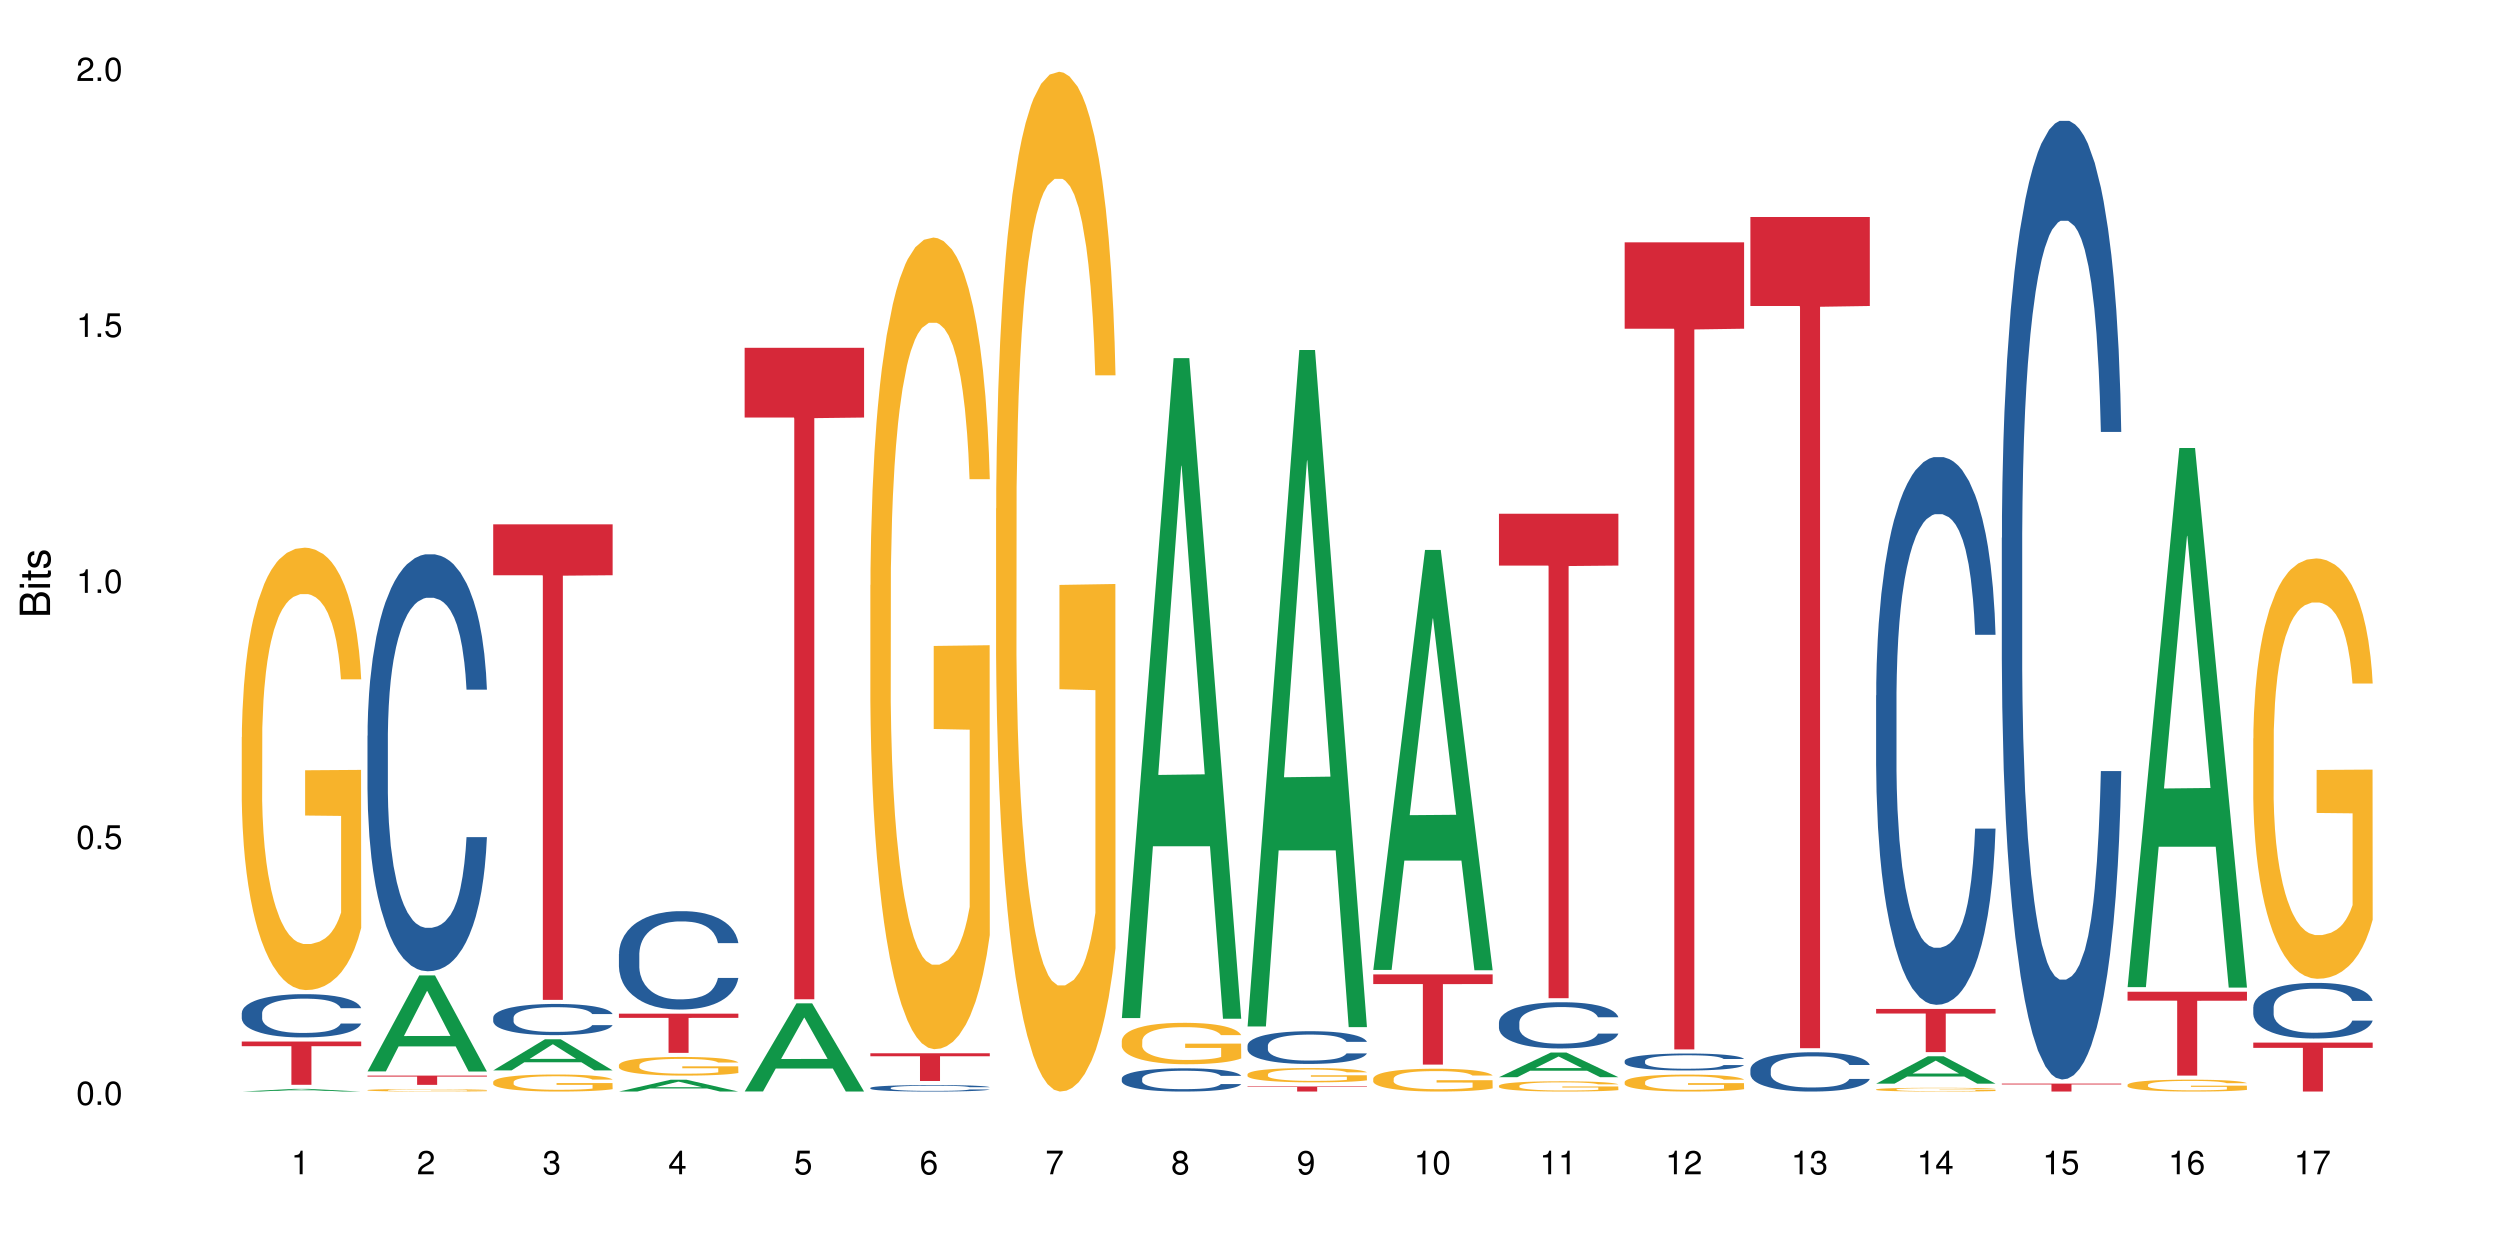 <?xml version="1.0" encoding="UTF-8"?>
<svg xmlns="http://www.w3.org/2000/svg" xmlns:xlink="http://www.w3.org/1999/xlink" width="720pt" height="360pt" viewBox="0 0 720 360" version="1.1">
<defs>
<g>
<symbol overflow="visible" id="glyph0-0">
<path style="stroke:none;" d=""/>
</symbol>
<symbol overflow="visible" id="glyph0-1">
<path style="stroke:none;" d="M 2.641 -6.797 C 2 -6.797 1.422 -6.531 1.078 -6.047 C 0.641 -5.453 0.406 -4.547 0.406 -3.297 C 0.406 -1 1.188 0.219 2.641 0.219 C 4.078 0.219 4.859 -1 4.859 -3.234 C 4.859 -4.562 4.656 -5.438 4.203 -6.047 C 3.844 -6.531 3.281 -6.797 2.641 -6.797 Z M 2.641 -6.047 C 3.547 -6.047 4 -5.125 4 -3.312 C 4 -1.375 3.562 -0.484 2.625 -0.484 C 1.734 -0.484 1.281 -1.422 1.281 -3.281 C 1.281 -5.141 1.734 -6.047 2.641 -6.047 Z M 2.641 -6.047 "/>
</symbol>
<symbol overflow="visible" id="glyph0-2">
<path style="stroke:none;" d="M 1.828 -1 L 0.828 -1 L 0.828 0 L 1.828 0 Z M 1.828 -1 "/>
</symbol>
<symbol overflow="visible" id="glyph0-3">
<path style="stroke:none;" d="M 4.562 -6.797 L 1.062 -6.797 L 0.547 -3.094 L 1.328 -3.094 C 1.719 -3.562 2.047 -3.734 2.578 -3.734 C 3.484 -3.734 4.062 -3.109 4.062 -2.094 C 4.062 -1.125 3.484 -0.531 2.578 -0.531 C 1.828 -0.531 1.375 -0.906 1.188 -1.672 L 0.328 -1.672 C 0.453 -1.109 0.547 -0.844 0.75 -0.594 C 1.125 -0.078 1.828 0.219 2.594 0.219 C 3.969 0.219 4.922 -0.781 4.922 -2.219 C 4.922 -3.562 4.031 -4.484 2.719 -4.484 C 2.25 -4.484 1.859 -4.359 1.469 -4.062 L 1.734 -5.969 L 4.562 -5.969 Z M 4.562 -6.797 "/>
</symbol>
<symbol overflow="visible" id="glyph0-4">
<path style="stroke:none;" d="M 2.484 -4.844 L 2.484 0 L 3.328 0 L 3.328 -6.797 L 2.766 -6.797 C 2.469 -5.75 2.281 -5.609 0.984 -5.453 L 0.984 -4.844 Z M 2.484 -4.844 "/>
</symbol>
<symbol overflow="visible" id="glyph0-5">
<path style="stroke:none;" d="M 4.859 -0.828 L 1.281 -0.828 C 1.359 -1.391 1.672 -1.75 2.5 -2.234 L 3.469 -2.75 C 4.406 -3.266 4.906 -3.969 4.906 -4.812 C 4.906 -5.375 4.672 -5.906 4.266 -6.266 C 3.859 -6.625 3.375 -6.797 2.719 -6.797 C 1.859 -6.797 1.219 -6.5 0.844 -5.922 C 0.609 -5.562 0.5 -5.125 0.484 -4.438 L 1.328 -4.438 C 1.359 -4.906 1.406 -5.188 1.531 -5.406 C 1.75 -5.812 2.188 -6.062 2.703 -6.062 C 3.469 -6.062 4.031 -5.516 4.031 -4.781 C 4.031 -4.25 3.719 -3.797 3.125 -3.438 L 2.234 -2.938 C 0.812 -2.141 0.406 -1.5 0.328 0 L 4.859 0 Z M 4.859 -0.828 "/>
</symbol>
<symbol overflow="visible" id="glyph0-6">
<path style="stroke:none;" d="M 2.125 -3.125 L 2.578 -3.125 C 3.516 -3.125 3.984 -2.703 3.984 -1.891 C 3.984 -1.031 3.469 -0.531 2.578 -0.531 C 1.656 -0.531 1.203 -0.984 1.156 -1.969 L 0.312 -1.969 C 0.344 -1.422 0.438 -1.078 0.609 -0.766 C 0.953 -0.109 1.625 0.219 2.547 0.219 C 3.953 0.219 4.859 -0.609 4.859 -1.906 C 4.859 -2.766 4.516 -3.25 3.703 -3.516 C 4.344 -3.766 4.656 -4.25 4.656 -4.938 C 4.656 -6.109 3.875 -6.797 2.578 -6.797 C 1.203 -6.797 0.484 -6.047 0.453 -4.609 L 1.297 -4.609 C 1.312 -5.016 1.344 -5.25 1.453 -5.453 C 1.641 -5.828 2.062 -6.062 2.594 -6.062 C 3.344 -6.062 3.797 -5.625 3.797 -4.906 C 3.797 -4.422 3.609 -4.141 3.25 -3.984 C 3.016 -3.891 2.719 -3.844 2.125 -3.844 Z M 2.125 -3.125 "/>
</symbol>
<symbol overflow="visible" id="glyph0-7">
<path style="stroke:none;" d="M 3.141 -1.625 L 3.141 0 L 3.984 0 L 3.984 -1.625 L 4.984 -1.625 L 4.984 -2.391 L 3.984 -2.391 L 3.984 -6.797 L 3.359 -6.797 L 0.266 -2.516 L 0.266 -1.625 Z M 3.141 -2.391 L 1 -2.391 L 3.141 -5.359 Z M 3.141 -2.391 "/>
</symbol>
<symbol overflow="visible" id="glyph0-8">
<path style="stroke:none;" d="M 4.781 -5.031 C 4.609 -6.141 3.891 -6.797 2.844 -6.797 C 2.094 -6.797 1.422 -6.438 1.031 -5.828 C 0.609 -5.172 0.406 -4.344 0.406 -3.094 C 0.406 -1.953 0.578 -1.234 0.984 -0.625 C 1.359 -0.078 1.953 0.219 2.703 0.219 C 3.984 0.219 4.922 -0.734 4.922 -2.078 C 4.922 -3.344 4.062 -4.234 2.844 -4.234 C 2.172 -4.234 1.641 -3.969 1.281 -3.469 C 1.281 -5.125 1.828 -6.047 2.797 -6.047 C 3.391 -6.047 3.797 -5.672 3.938 -5.031 Z M 2.734 -3.484 C 3.547 -3.484 4.062 -2.922 4.062 -2 C 4.062 -1.156 3.484 -0.531 2.703 -0.531 C 1.922 -0.531 1.328 -1.188 1.328 -2.047 C 1.328 -2.891 1.906 -3.484 2.734 -3.484 Z M 2.734 -3.484 "/>
</symbol>
<symbol overflow="visible" id="glyph0-9">
<path style="stroke:none;" d="M 4.984 -6.797 L 0.438 -6.797 L 0.438 -5.969 L 4.109 -5.969 C 2.5 -3.656 1.828 -2.234 1.328 0 L 2.219 0 C 2.594 -2.172 3.453 -4.047 4.984 -6.094 Z M 4.984 -6.797 "/>
</symbol>
<symbol overflow="visible" id="glyph0-10">
<path style="stroke:none;" d="M 3.75 -3.578 C 4.453 -4 4.688 -4.344 4.688 -4.984 C 4.688 -6.047 3.844 -6.797 2.641 -6.797 C 1.438 -6.797 0.594 -6.047 0.594 -4.984 C 0.594 -4.359 0.828 -4.016 1.516 -3.578 C 0.734 -3.203 0.359 -2.641 0.359 -1.891 C 0.359 -0.641 1.297 0.219 2.641 0.219 C 3.984 0.219 4.922 -0.641 4.922 -1.875 C 4.922 -2.641 4.531 -3.203 3.75 -3.578 Z M 2.641 -6.047 C 3.359 -6.047 3.812 -5.625 3.812 -4.969 C 3.812 -4.344 3.344 -3.922 2.641 -3.922 C 1.922 -3.922 1.453 -4.344 1.453 -4.984 C 1.453 -5.625 1.922 -6.047 2.641 -6.047 Z M 2.641 -3.203 C 3.484 -3.203 4.062 -2.672 4.062 -1.875 C 4.062 -1.062 3.484 -0.531 2.625 -0.531 C 1.797 -0.531 1.219 -1.078 1.219 -1.875 C 1.219 -2.672 1.797 -3.203 2.641 -3.203 Z M 2.641 -3.203 "/>
</symbol>
<symbol overflow="visible" id="glyph0-11">
<path style="stroke:none;" d="M 0.516 -1.547 C 0.672 -0.438 1.406 0.219 2.438 0.219 C 3.188 0.219 3.859 -0.141 4.266 -0.75 C 4.688 -1.406 4.891 -2.25 4.891 -3.484 C 4.891 -4.625 4.703 -5.359 4.312 -5.953 C 3.938 -6.5 3.344 -6.797 2.594 -6.797 C 1.297 -6.797 0.359 -5.844 0.359 -4.516 C 0.359 -3.25 1.234 -2.344 2.453 -2.344 C 3.094 -2.344 3.562 -2.578 4.016 -3.109 C 4 -1.453 3.469 -0.531 2.5 -0.531 C 1.906 -0.531 1.484 -0.906 1.359 -1.547 Z M 2.578 -6.062 C 3.375 -6.062 3.969 -5.406 3.969 -4.531 C 3.969 -3.688 3.375 -3.094 2.547 -3.094 C 1.734 -3.094 1.234 -3.672 1.234 -4.578 C 1.234 -5.438 1.797 -6.062 2.578 -6.062 Z M 2.578 -6.062 "/>
</symbol>
<symbol overflow="visible" id="glyph1-0">
<path style="stroke:none;" d=""/>
</symbol>
<symbol overflow="visible" id="glyph1-1">
<path style="stroke:none;" d="M 0 -0.953 L 0 -4.891 C 0 -5.719 -0.234 -6.344 -0.734 -6.797 C -1.188 -7.234 -1.812 -7.469 -2.5 -7.469 C -3.547 -7.469 -4.188 -7 -4.625 -5.875 C -4.984 -6.672 -5.641 -7.094 -6.531 -7.094 C -7.156 -7.094 -7.734 -6.859 -8.141 -6.391 C -8.562 -5.938 -8.75 -5.344 -8.75 -4.5 L -8.75 -0.953 Z M -4.984 -2.062 L -7.766 -2.062 L -7.766 -4.219 C -7.766 -4.844 -7.688 -5.203 -7.453 -5.5 C -7.219 -5.812 -6.859 -5.969 -6.375 -5.969 C -5.906 -5.969 -5.531 -5.812 -5.297 -5.5 C -5.062 -5.203 -4.984 -4.844 -4.984 -4.219 Z M -0.984 -2.062 L -4 -2.062 L -4 -4.781 C -4 -5.328 -3.859 -5.688 -3.578 -5.953 C -3.297 -6.219 -2.922 -6.359 -2.484 -6.359 C -2.062 -6.359 -1.688 -6.219 -1.406 -5.953 C -1.109 -5.688 -0.984 -5.328 -0.984 -4.781 Z M -0.984 -2.062 "/>
</symbol>
<symbol overflow="visible" id="glyph1-2">
<path style="stroke:none;" d="M -6.281 -1.797 L -6.281 -0.797 L 0 -0.797 L 0 -1.797 Z M -8.75 -1.797 L -8.75 -0.797 L -7.484 -0.797 L -7.484 -1.797 Z M -8.75 -1.797 "/>
</symbol>
<symbol overflow="visible" id="glyph1-3">
<path style="stroke:none;" d="M -6.281 -3.047 L -6.281 -2.016 L -8.016 -2.016 L -8.016 -1.016 L -6.281 -1.016 L -6.281 -0.172 L -5.469 -0.172 L -5.469 -1.016 L -0.719 -1.016 C -0.078 -1.016 0.281 -1.453 0.281 -2.234 C 0.281 -2.469 0.25 -2.719 0.188 -3.047 L -0.641 -3.047 C -0.609 -2.922 -0.594 -2.766 -0.594 -2.562 C -0.594 -2.141 -0.719 -2.016 -1.156 -2.016 L -5.469 -2.016 L -5.469 -3.047 Z M -6.281 -3.047 "/>
</symbol>
<symbol overflow="visible" id="glyph1-4">
<path style="stroke:none;" d="M -4.531 -5.25 C -5.766 -5.25 -6.469 -4.422 -6.469 -2.969 C -6.469 -1.516 -5.719 -0.562 -4.547 -0.562 C -3.562 -0.562 -3.094 -1.062 -2.734 -2.562 L -2.516 -3.484 C -2.344 -4.188 -2.094 -4.469 -1.625 -4.469 C -1.047 -4.469 -0.641 -3.875 -0.641 -3 C -0.641 -2.453 -0.797 -2 -1.062 -1.75 C -1.25 -1.594 -1.422 -1.531 -1.875 -1.469 L -1.875 -0.406 C -0.422 -0.453 0.281 -1.266 0.281 -2.922 C 0.281 -4.5 -0.5 -5.516 -1.719 -5.516 C -2.656 -5.516 -3.172 -4.984 -3.469 -3.734 L -3.703 -2.766 C -3.891 -1.953 -4.156 -1.609 -4.594 -1.609 C -5.172 -1.609 -5.547 -2.125 -5.547 -2.938 C -5.547 -3.75 -5.203 -4.172 -4.531 -4.203 Z M -4.531 -5.25 "/>
</symbol>
</g>
</defs>
<g id="surface34248">
<rect x="0" y="0" width="720" height="360" style="fill:rgb(100%,100%,100%);fill-opacity:1;stroke:none;"/>
<path style=" stroke:none;fill-rule:nonzero;fill:rgb(6.275%,58.824%,28.235%);fill-opacity:1;" d="M 69.629 314.371 L 69.668 314.371 L 84.551 313.602 L 89.07 313.602 L 104.027 314.371 L 98.77 314.371 L 95.023 314.172 L 78.598 314.172 L 74.922 314.371 L 69.629 314.371 L 80.176 314.086 L 93.516 314.086 L 86.863 313.727 L 86.789 313.727 L 86.719 313.73 L 80.141 314.086 L 80.176 314.086 Z M 69.629 314.371 "/>
<path style=" stroke:none;fill-rule:nonzero;fill:rgb(14.51%,36.078%,60%);fill-opacity:1;" d="M 69.629 291.742 L 69.672 291.734 L 69.672 291.461 L 69.797 291.027 L 70.09 290.48 L 70.383 290.105 L 71.141 289.434 L 72.188 288.781 L 73.277 288.281 L 74.074 287.984 L 74.789 287.758 L 76.426 287.336 L 77.473 287.121 L 78.605 286.926 L 79.992 286.734 L 80.996 286.617 L 83.262 286.438 L 84.941 286.355 L 86.242 286.324 L 89.051 286.324 L 90.73 286.367 L 91.945 286.426 L 93.289 286.516 L 94.422 286.617 L 96.391 286.871 L 98.152 287.188 L 98.949 287.371 L 100.207 287.723 L 101.172 288.066 L 101.844 288.363 L 102.602 288.781 L 103.27 289.297 L 103.773 289.875 L 104.027 290.367 L 98.152 290.367 L 97.859 289.91 L 97.523 289.559 L 96.895 289.09 L 96.266 288.762 L 95.387 288.43 L 94.586 288.215 L 93.496 287.996 L 92.531 287.859 L 91.527 287.758 L 90.562 287.688 L 88.715 287.621 L 86.574 287.621 L 85.777 287.645 L 84.145 287.734 L 83.262 287.816 L 82.004 287.973 L 81.121 288.121 L 80.074 288.352 L 79.359 288.543 L 78.48 288.84 L 77.852 289.102 L 77.137 289.477 L 76.719 289.762 L 76.34 290.082 L 76.004 290.457 L 75.754 290.855 L 75.586 291.277 L 75.5 291.688 L 75.5 293.453 L 75.586 293.863 L 75.797 294.34 L 76.34 295.035 L 77.137 295.641 L 78.062 296.117 L 78.941 296.461 L 79.445 296.617 L 80.117 296.801 L 81.164 297.027 L 82.676 297.258 L 83.555 297.348 L 84.898 297.438 L 86.281 297.484 L 88.129 297.484 L 89.766 297.438 L 90.855 297.383 L 91.988 297.289 L 93.539 297.098 L 94.504 296.914 L 95.344 296.699 L 95.973 296.48 L 96.391 296.301 L 97.02 295.945 L 97.523 295.559 L 97.902 295.16 L 98.152 294.773 L 104.027 294.773 L 103.773 295.23 L 103.398 295.672 L 103.02 296.004 L 102.434 296.402 L 101.762 296.754 L 100.797 297.152 L 100 297.414 L 98.949 297.699 L 97.984 297.918 L 96.938 298.109 L 95.387 298.34 L 94.379 298.453 L 93.289 298.555 L 91.988 298.645 L 90.352 298.727 L 88.59 298.77 L 86.953 298.781 L 85.191 298.762 L 83.891 298.715 L 82.172 298.613 L 80.031 298.406 L 78.48 298.191 L 77.266 297.973 L 76.215 297.746 L 75.039 297.438 L 73.531 296.938 L 72.609 296.551 L 71.977 296.23 L 71.266 295.789 L 70.762 295.387 L 70.176 294.75 L 69.754 293.941 L 69.629 293.316 Z M 69.629 291.742 "/>
<path style=" stroke:none;fill-rule:nonzero;fill:rgb(96.863%,70.196%,16.863%);fill-opacity:1;" d="M 69.629 212.297 L 69.672 212.18 L 69.672 209.855 L 69.84 204.617 L 70.258 197.402 L 70.805 191.469 L 71.391 186.812 L 71.77 184.371 L 72.398 180.879 L 72.941 178.32 L 74.328 173.082 L 76.09 168.195 L 77.055 166.102 L 78.145 164.121 L 79.695 161.91 L 80.41 161.098 L 82.59 159.234 L 85.066 158.07 L 87.793 157.723 L 89.051 157.84 L 90.77 158.305 L 93.121 159.582 L 94.461 160.746 L 95.512 161.91 L 96.602 163.422 L 97.945 165.75 L 99.203 168.543 L 100.207 171.336 L 101.215 174.828 L 102.055 178.551 L 102.766 182.625 L 103.398 187.512 L 103.773 191.586 L 104.027 195.656 L 98.195 195.656 L 97.859 191.586 L 97.48 188.441 L 96.852 184.602 L 96.223 181.809 L 95.594 179.598 L 94.422 176.574 L 93.414 174.711 L 92.156 173.082 L 90.938 172.035 L 89.555 171.336 L 88.715 171.105 L 86.492 171.105 L 84.48 171.918 L 83.305 172.848 L 82.465 173.781 L 81.289 175.527 L 80.578 176.922 L 80.156 177.852 L 78.898 181.461 L 78.062 184.719 L 77.598 186.93 L 77.012 190.422 L 76.594 193.562 L 76.133 198.219 L 75.879 201.707 L 75.543 209.621 L 75.5 230.566 L 75.629 234.988 L 75.879 239.762 L 76.215 243.949 L 76.719 248.371 L 77.223 251.746 L 78.102 256.285 L 78.859 259.309 L 79.445 261.289 L 80.578 264.43 L 81.039 265.477 L 82.129 267.57 L 83.262 269.199 L 84.645 270.598 L 85.695 271.297 L 87.371 271.879 L 89.512 271.879 L 92.027 271.18 L 93.625 270.25 L 94.715 269.316 L 95.426 268.504 L 96.309 267.223 L 96.938 266.059 L 97.523 264.777 L 98.238 262.801 L 98.238 234.988 L 87.875 234.871 L 87.875 221.84 L 103.984 221.723 L 104.027 267.223 L 103.145 270.363 L 102.055 273.391 L 101.004 275.719 L 99.914 277.695 L 98.363 279.906 L 97.105 281.305 L 95.176 282.934 L 93.414 283.98 L 91.566 284.676 L 89.934 285.027 L 88.004 285.145 L 86.281 284.91 L 84.438 284.211 L 82.969 283.281 L 81.625 282.117 L 80.285 280.605 L 78.605 278.16 L 77.516 276.184 L 76.383 273.738 L 75.25 270.828 L 74.242 267.688 L 73.574 265.246 L 72.902 262.453 L 72.188 258.961 L 71.516 255.004 L 71.012 251.398 L 70.551 247.324 L 70.215 243.484 L 69.883 238.246 L 69.715 234.059 L 69.629 230.449 Z M 69.629 212.297 "/>
<path style=" stroke:none;fill-rule:nonzero;fill:rgb(83.922%,15.686%,22.353%);fill-opacity:1;" d="M 69.629 299.961 L 104.027 299.961 L 104.027 301.297 L 89.691 301.309 L 89.691 312.422 L 83.922 312.422 L 83.922 301.32 L 83.84 301.297 L 69.629 301.297 Z M 69.629 299.961 "/>
<path style=" stroke:none;fill-rule:nonzero;fill:rgb(6.275%,58.824%,28.235%);fill-opacity:1;" d="M 105.836 308.57 L 105.871 308.543 L 120.758 280.906 L 125.277 280.906 L 140.234 308.598 L 134.977 308.598 L 131.23 301.367 L 114.805 301.367 L 111.129 308.57 L 105.836 308.57 L 116.383 298.379 L 129.723 298.352 L 123.07 285.43 L 122.996 285.406 L 122.926 285.48 L 116.348 298.352 L 116.383 298.379 Z M 105.836 308.57 "/>
<path style=" stroke:none;fill-rule:nonzero;fill:rgb(14.51%,36.078%,60%);fill-opacity:1;" d="M 105.836 211.898 L 105.879 211.789 L 105.879 209.152 L 106.004 204.984 L 106.297 199.715 L 106.59 196.094 L 107.348 189.617 L 108.395 183.359 L 109.484 178.531 L 110.281 175.676 L 110.996 173.48 L 112.633 169.422 L 113.68 167.336 L 114.812 165.469 L 116.195 163.605 L 117.203 162.508 L 119.469 160.75 L 121.148 159.98 L 122.449 159.652 L 125.258 159.652 L 126.938 160.094 L 128.152 160.641 L 129.496 161.52 L 130.629 162.508 L 132.598 164.922 L 134.359 167.996 L 135.156 169.75 L 136.414 173.152 L 137.379 176.445 L 138.051 179.301 L 138.809 183.359 L 139.477 188.301 L 139.98 193.898 L 140.234 198.617 L 134.359 198.617 L 134.066 194.227 L 133.73 190.824 L 133.102 186.324 L 132.473 183.141 L 131.59 179.957 L 130.793 177.871 L 129.703 175.789 L 128.738 174.469 L 127.734 173.48 L 126.77 172.824 L 124.922 172.164 L 122.781 172.164 L 121.984 172.383 L 120.352 173.262 L 119.469 174.031 L 118.211 175.566 L 117.328 176.996 L 116.281 179.191 L 115.566 181.055 L 114.688 183.91 L 114.059 186.434 L 113.344 190.055 L 112.926 192.801 L 112.547 195.871 L 112.211 199.496 L 111.961 203.336 L 111.793 207.398 L 111.707 211.348 L 111.707 228.359 L 111.793 232.312 L 112.004 236.922 L 112.547 243.617 L 113.344 249.434 L 114.27 254.043 L 115.148 257.336 L 115.652 258.871 L 116.324 260.629 L 117.371 262.824 L 118.883 265.02 L 119.762 265.898 L 121.105 266.777 L 122.488 267.215 L 124.336 267.215 L 125.973 266.777 L 127.062 266.227 L 128.195 265.348 L 129.746 263.484 L 130.711 261.727 L 131.551 259.641 L 132.18 257.555 L 132.598 255.801 L 133.227 252.398 L 133.73 248.664 L 134.109 244.824 L 134.359 241.094 L 140.234 241.094 L 139.98 245.484 L 139.605 249.762 L 139.227 252.945 L 138.641 256.789 L 137.969 260.191 L 137.004 264.031 L 136.207 266.555 L 135.156 269.301 L 134.191 271.387 L 133.145 273.25 L 131.59 275.445 L 130.586 276.543 L 129.496 277.531 L 128.195 278.41 L 126.559 279.18 L 124.797 279.617 L 123.16 279.727 L 121.398 279.508 L 120.098 279.066 L 118.379 278.082 L 116.238 276.105 L 114.688 274.02 L 113.469 271.934 L 112.422 269.738 L 111.246 266.777 L 109.738 261.945 L 108.816 258.215 L 108.184 255.141 L 107.473 250.859 L 106.969 247.02 L 106.383 240.871 L 105.961 233.082 L 105.836 227.043 Z M 105.836 211.898 "/>
<path style=" stroke:none;fill-rule:nonzero;fill:rgb(96.863%,70.196%,16.863%);fill-opacity:1;" d="M 105.836 313.945 L 105.879 313.945 L 105.879 313.93 L 106.047 313.898 L 106.465 313.859 L 107.012 313.824 L 107.598 313.797 L 107.977 313.781 L 108.605 313.762 L 109.148 313.746 L 110.535 313.715 L 112.297 313.688 L 113.262 313.676 L 114.352 313.664 L 115.902 313.648 L 116.617 313.645 L 118.797 313.633 L 121.273 313.629 L 124 313.625 L 125.258 313.625 L 126.977 313.629 L 129.328 313.637 L 130.668 313.645 L 131.719 313.648 L 132.809 313.66 L 134.152 313.672 L 135.41 313.688 L 136.414 313.707 L 137.422 313.727 L 138.262 313.746 L 138.973 313.77 L 139.605 313.801 L 139.98 313.824 L 140.234 313.848 L 134.402 313.848 L 134.066 313.824 L 133.688 313.805 L 133.059 313.781 L 132.43 313.766 L 131.801 313.754 L 130.629 313.734 L 129.621 313.727 L 128.363 313.715 L 127.145 313.711 L 125.762 313.707 L 124.922 313.703 L 122.699 313.703 L 120.688 313.707 L 119.512 313.715 L 118.672 313.719 L 117.496 313.73 L 116.785 313.738 L 116.363 313.742 L 115.105 313.766 L 114.27 313.785 L 113.805 313.797 L 113.219 313.816 L 112.801 313.836 L 112.34 313.863 L 112.086 313.883 L 111.75 313.93 L 111.707 314.051 L 111.836 314.078 L 112.086 314.105 L 112.422 314.129 L 112.926 314.156 L 113.43 314.176 L 114.309 314.203 L 115.066 314.219 L 115.652 314.23 L 116.785 314.25 L 117.246 314.254 L 118.336 314.27 L 119.469 314.277 L 120.852 314.285 L 121.902 314.289 L 123.578 314.293 L 125.719 314.293 L 128.234 314.289 L 129.828 314.285 L 130.922 314.277 L 131.633 314.273 L 132.516 314.266 L 133.145 314.258 L 133.73 314.25 L 134.445 314.238 L 134.445 314.078 L 124.082 314.078 L 124.082 314 L 140.191 314 L 140.234 314.266 L 139.352 314.285 L 138.262 314.301 L 137.211 314.316 L 136.121 314.328 L 134.57 314.34 L 133.312 314.348 L 131.383 314.359 L 129.621 314.363 L 127.773 314.367 L 126.137 314.371 L 122.488 314.371 L 120.645 314.363 L 119.176 314.359 L 117.832 314.352 L 116.492 314.344 L 114.812 314.328 L 113.723 314.316 L 112.59 314.305 L 111.457 314.285 L 110.449 314.27 L 109.781 314.254 L 109.109 314.238 L 108.395 314.219 L 107.723 314.195 L 107.219 314.172 L 106.758 314.148 L 106.422 314.129 L 106.09 314.098 L 105.922 314.07 L 105.836 314.051 Z M 105.836 313.945 "/>
<path style=" stroke:none;fill-rule:nonzero;fill:rgb(83.922%,15.686%,22.353%);fill-opacity:1;" d="M 105.836 309.777 L 140.234 309.777 L 140.234 310.062 L 125.898 310.066 L 125.898 312.445 L 120.129 312.445 L 120.129 310.066 L 120.047 310.062 L 105.836 310.062 Z M 105.836 309.777 "/>
<path style=" stroke:none;fill-rule:nonzero;fill:rgb(6.275%,58.824%,28.235%);fill-opacity:1;" d="M 142.043 308.27 L 142.078 308.258 L 156.965 299.301 L 161.484 299.301 L 176.441 308.277 L 171.184 308.277 L 167.438 305.934 L 151.012 305.934 L 147.336 308.27 L 142.043 308.27 L 152.59 304.965 L 165.93 304.957 L 159.277 300.766 L 159.203 300.758 L 159.133 300.781 L 152.555 304.957 L 152.59 304.965 Z M 142.043 308.27 "/>
<path style=" stroke:none;fill-rule:nonzero;fill:rgb(14.51%,36.078%,60%);fill-opacity:1;" d="M 142.043 293.047 L 142.086 293.039 L 142.086 292.844 L 142.211 292.531 L 142.504 292.137 L 142.797 291.867 L 143.555 291.383 L 144.602 290.914 L 145.691 290.555 L 146.488 290.34 L 147.203 290.176 L 148.84 289.871 L 149.887 289.715 L 151.02 289.578 L 152.402 289.438 L 153.41 289.355 L 155.676 289.223 L 157.355 289.168 L 158.652 289.141 L 161.465 289.141 L 163.145 289.176 L 164.359 289.215 L 165.703 289.281 L 166.832 289.355 L 168.805 289.535 L 170.566 289.766 L 171.363 289.898 L 172.621 290.152 L 173.586 290.398 L 174.258 290.609 L 175.012 290.914 L 175.684 291.285 L 176.188 291.703 L 176.441 292.055 L 170.566 292.055 L 170.273 291.727 L 169.938 291.473 L 169.309 291.137 L 168.68 290.898 L 167.797 290.66 L 167 290.504 L 165.91 290.348 L 164.945 290.25 L 163.941 290.176 L 162.977 290.125 L 161.129 290.078 L 158.988 290.078 L 158.191 290.094 L 156.559 290.16 L 155.676 290.219 L 154.418 290.332 L 153.535 290.438 L 152.488 290.602 L 151.773 290.742 L 150.895 290.957 L 150.266 291.145 L 149.551 291.414 L 149.133 291.621 L 148.754 291.852 L 148.418 292.121 L 148.168 292.406 L 148 292.711 L 147.914 293.008 L 147.914 294.277 L 148 294.574 L 148.211 294.918 L 148.754 295.418 L 149.551 295.855 L 150.473 296.199 L 151.355 296.445 L 151.859 296.559 L 152.531 296.691 L 153.578 296.855 L 155.09 297.02 L 155.969 297.086 L 157.312 297.152 L 158.695 297.184 L 160.543 297.184 L 162.18 297.152 L 163.27 297.109 L 164.402 297.043 L 165.953 296.906 L 166.918 296.773 L 167.758 296.617 L 168.387 296.461 L 168.805 296.332 L 169.434 296.078 L 169.938 295.797 L 170.316 295.512 L 170.566 295.23 L 176.441 295.23 L 176.188 295.559 L 175.812 295.879 L 175.434 296.117 L 174.848 296.406 L 174.176 296.66 L 173.211 296.945 L 172.414 297.133 L 171.363 297.34 L 170.398 297.496 L 169.352 297.637 L 167.797 297.801 L 166.793 297.883 L 165.703 297.957 L 164.402 298.02 L 162.766 298.078 L 161.004 298.109 L 159.367 298.121 L 157.605 298.102 L 156.305 298.07 L 154.586 297.996 L 152.445 297.848 L 150.895 297.691 L 149.676 297.535 L 148.629 297.371 L 147.453 297.152 L 145.945 296.789 L 145.02 296.512 L 144.391 296.281 L 143.68 295.961 L 143.176 295.676 L 142.59 295.215 L 142.168 294.633 L 142.043 294.18 Z M 142.043 293.047 "/>
<path style=" stroke:none;fill-rule:nonzero;fill:rgb(96.863%,70.196%,16.863%);fill-opacity:1;" d="M 142.043 311.562 L 142.086 311.555 L 142.086 311.465 L 142.254 311.266 L 142.672 310.988 L 143.219 310.758 L 143.805 310.578 L 144.184 310.484 L 144.812 310.348 L 145.355 310.25 L 146.742 310.047 L 148.504 309.859 L 149.469 309.777 L 150.559 309.703 L 152.109 309.617 L 152.824 309.586 L 155.004 309.516 L 157.48 309.469 L 160.207 309.457 L 161.465 309.461 L 163.184 309.477 L 165.535 309.527 L 166.875 309.574 L 167.926 309.617 L 169.016 309.676 L 170.359 309.766 L 171.617 309.875 L 172.621 309.98 L 173.629 310.117 L 174.469 310.258 L 175.18 310.418 L 175.812 310.605 L 176.188 310.762 L 176.441 310.918 L 170.609 310.918 L 170.273 310.762 L 169.895 310.641 L 169.266 310.492 L 168.637 310.387 L 168.008 310.301 L 166.832 310.184 L 165.828 310.109 L 164.57 310.047 L 163.352 310.008 L 161.969 309.98 L 161.129 309.973 L 158.906 309.973 L 156.891 310.004 L 155.719 310.039 L 154.879 310.074 L 153.703 310.145 L 152.992 310.195 L 152.57 310.234 L 151.312 310.371 L 150.473 310.496 L 150.012 310.582 L 149.426 310.719 L 149.008 310.84 L 148.547 311.02 L 148.293 311.152 L 147.957 311.457 L 147.914 312.266 L 148.043 312.438 L 148.293 312.621 L 148.629 312.781 L 149.133 312.953 L 149.637 313.082 L 150.516 313.258 L 151.273 313.375 L 151.859 313.449 L 152.992 313.57 L 153.453 313.613 L 154.543 313.691 L 155.676 313.754 L 157.059 313.809 L 158.109 313.836 L 159.785 313.859 L 161.926 313.859 L 164.441 313.832 L 166.035 313.797 L 167.129 313.762 L 167.84 313.73 L 168.723 313.68 L 169.352 313.633 L 169.938 313.586 L 170.652 313.508 L 170.652 312.438 L 160.289 312.434 L 160.289 311.93 L 176.398 311.926 L 176.441 313.68 L 175.559 313.801 L 174.469 313.918 L 173.418 314.008 L 172.328 314.082 L 170.777 314.168 L 169.52 314.223 L 167.59 314.285 L 165.828 314.324 L 163.98 314.352 L 162.344 314.367 L 160.418 314.371 L 158.695 314.363 L 156.852 314.336 L 155.383 314.301 L 154.039 314.254 L 152.699 314.195 L 151.02 314.102 L 149.93 314.023 L 148.797 313.93 L 147.664 313.82 L 146.656 313.699 L 145.984 313.602 L 145.316 313.496 L 144.602 313.359 L 143.93 313.207 L 143.426 313.07 L 142.965 312.91 L 142.629 312.766 L 142.293 312.562 L 142.129 312.398 L 142.043 312.262 Z M 142.043 311.562 "/>
<path style=" stroke:none;fill-rule:nonzero;fill:rgb(83.922%,15.686%,22.353%);fill-opacity:1;" d="M 142.043 151.008 L 176.441 151.008 L 176.441 165.668 L 162.105 165.797 L 162.105 287.961 L 156.336 287.961 L 156.336 165.926 L 156.254 165.668 L 142.043 165.668 Z M 142.043 151.008 "/>
<path style=" stroke:none;fill-rule:nonzero;fill:rgb(6.275%,58.824%,28.235%);fill-opacity:1;" d="M 178.25 314.367 L 178.285 314.363 L 193.172 310.957 L 197.691 310.957 L 212.648 314.371 L 207.391 314.371 L 203.645 313.48 L 187.219 313.48 L 183.543 314.367 L 178.25 314.367 L 188.797 313.113 L 202.137 313.109 L 195.484 311.516 L 195.41 311.512 L 195.34 311.523 L 188.762 313.109 L 188.797 313.113 Z M 178.25 314.367 "/>
<path style=" stroke:none;fill-rule:nonzero;fill:rgb(14.51%,36.078%,60%);fill-opacity:1;" d="M 178.25 274.75 L 178.293 274.727 L 178.293 274.102 L 178.418 273.117 L 178.711 271.875 L 179.004 271.02 L 179.762 269.492 L 180.809 268.016 L 181.898 266.875 L 182.695 266.203 L 183.41 265.684 L 185.047 264.727 L 186.094 264.234 L 187.227 263.793 L 188.609 263.355 L 189.617 263.094 L 191.883 262.68 L 193.562 262.5 L 194.859 262.422 L 197.672 262.422 L 199.348 262.523 L 200.566 262.656 L 201.91 262.863 L 203.039 263.094 L 205.012 263.664 L 206.773 264.391 L 207.57 264.805 L 208.828 265.605 L 209.793 266.383 L 210.465 267.059 L 211.219 268.016 L 211.891 269.184 L 212.395 270.504 L 212.648 271.617 L 206.773 271.617 L 206.48 270.582 L 206.145 269.777 L 205.516 268.715 L 204.887 267.965 L 204.004 267.215 L 203.207 266.723 L 202.117 266.23 L 201.152 265.918 L 200.148 265.684 L 199.184 265.531 L 197.336 265.375 L 195.195 265.375 L 194.398 265.426 L 192.766 265.633 L 191.883 265.816 L 190.625 266.176 L 189.742 266.516 L 188.695 267.031 L 187.98 267.473 L 187.102 268.145 L 186.473 268.742 L 185.758 269.598 L 185.34 270.242 L 184.961 270.969 L 184.625 271.824 L 184.375 272.73 L 184.207 273.688 L 184.121 274.621 L 184.121 278.637 L 184.207 279.57 L 184.418 280.656 L 184.961 282.234 L 185.758 283.609 L 186.68 284.695 L 187.562 285.473 L 188.066 285.836 L 188.738 286.25 L 189.785 286.77 L 191.297 287.285 L 192.176 287.496 L 193.52 287.703 L 194.902 287.805 L 196.75 287.805 L 198.387 287.703 L 199.477 287.57 L 200.609 287.363 L 202.16 286.926 L 203.125 286.512 L 203.965 286.02 L 204.594 285.527 L 205.012 285.113 L 205.641 284.309 L 206.145 283.426 L 206.523 282.52 L 206.773 281.641 L 212.648 281.641 L 212.395 282.676 L 212.016 283.688 L 211.641 284.438 L 211.055 285.344 L 210.383 286.148 L 209.418 287.055 L 208.621 287.648 L 207.57 288.297 L 206.605 288.789 L 205.559 289.23 L 204.004 289.746 L 203 290.008 L 201.91 290.238 L 200.609 290.445 L 198.973 290.629 L 197.211 290.73 L 195.574 290.758 L 193.812 290.707 L 192.512 290.602 L 190.793 290.371 L 188.652 289.902 L 187.102 289.41 L 185.883 288.918 L 184.836 288.402 L 183.66 287.703 L 182.152 286.562 L 181.227 285.68 L 180.598 284.957 L 179.887 283.945 L 179.383 283.039 L 178.797 281.59 L 178.375 279.75 L 178.25 278.324 Z M 178.25 274.75 "/>
<path style=" stroke:none;fill-rule:nonzero;fill:rgb(96.863%,70.196%,16.863%);fill-opacity:1;" d="M 178.25 306.703 L 178.293 306.699 L 178.293 306.602 L 178.461 306.379 L 178.879 306.074 L 179.426 305.824 L 180.012 305.629 L 180.391 305.523 L 181.02 305.379 L 181.562 305.27 L 182.949 305.047 L 184.711 304.844 L 185.676 304.754 L 186.766 304.672 L 188.316 304.578 L 189.031 304.543 L 191.211 304.465 L 193.688 304.414 L 196.414 304.398 L 197.672 304.406 L 199.391 304.426 L 201.742 304.477 L 203.082 304.527 L 204.133 304.578 L 205.223 304.641 L 206.562 304.738 L 207.824 304.855 L 208.828 304.973 L 209.836 305.121 L 210.676 305.277 L 211.387 305.449 L 212.016 305.656 L 212.395 305.828 L 212.648 306 L 206.816 306 L 206.48 305.828 L 206.102 305.695 L 205.473 305.535 L 204.844 305.418 L 204.215 305.324 L 203.039 305.195 L 202.035 305.117 L 200.777 305.047 L 199.559 305.004 L 198.176 304.973 L 197.336 304.965 L 195.113 304.965 L 193.098 305 L 191.926 305.039 L 191.086 305.078 L 189.91 305.152 L 189.199 305.211 L 188.777 305.25 L 187.52 305.402 L 186.68 305.539 L 186.219 305.633 L 185.633 305.781 L 185.215 305.914 L 184.754 306.109 L 184.5 306.258 L 184.164 306.59 L 184.121 307.477 L 184.25 307.66 L 184.5 307.863 L 184.836 308.039 L 185.34 308.227 L 185.844 308.371 L 186.723 308.562 L 187.48 308.688 L 188.066 308.773 L 189.199 308.906 L 189.66 308.949 L 190.75 309.039 L 191.883 309.105 L 193.266 309.164 L 194.316 309.195 L 195.992 309.219 L 198.133 309.219 L 200.648 309.191 L 202.242 309.152 L 203.336 309.109 L 204.047 309.078 L 204.93 309.023 L 205.559 308.973 L 206.145 308.918 L 206.859 308.836 L 206.859 307.66 L 196.496 307.656 L 196.496 307.105 L 212.605 307.102 L 212.648 309.023 L 211.766 309.156 L 210.676 309.281 L 209.625 309.383 L 208.535 309.465 L 206.984 309.559 L 205.727 309.617 L 203.797 309.688 L 202.035 309.73 L 200.188 309.758 L 198.551 309.773 L 196.621 309.777 L 194.902 309.77 L 193.059 309.738 L 191.59 309.699 L 190.246 309.652 L 188.906 309.586 L 187.227 309.484 L 186.137 309.402 L 185.004 309.297 L 183.871 309.176 L 182.863 309.043 L 182.191 308.938 L 181.523 308.82 L 180.809 308.676 L 180.137 308.508 L 179.633 308.355 L 179.172 308.184 L 178.836 308.02 L 178.5 307.801 L 178.336 307.621 L 178.25 307.469 Z M 178.25 306.703 "/>
<path style=" stroke:none;fill-rule:nonzero;fill:rgb(83.922%,15.686%,22.353%);fill-opacity:1;" d="M 178.25 291.938 L 212.648 291.938 L 212.648 293.145 L 198.312 293.156 L 198.312 303.219 L 192.543 303.219 L 192.543 293.168 L 192.461 293.145 L 178.25 293.145 Z M 178.25 291.938 "/>
<path style=" stroke:none;fill-rule:nonzero;fill:rgb(6.275%,58.824%,28.235%);fill-opacity:1;" d="M 214.457 314.348 L 214.492 314.324 L 229.379 288.961 L 233.898 288.961 L 248.855 314.371 L 243.598 314.371 L 239.852 307.738 L 223.422 307.738 L 219.75 314.348 L 214.457 314.348 L 225.004 304.992 L 238.344 304.969 L 231.691 293.113 L 231.617 293.086 L 231.547 293.16 L 224.969 304.969 L 225.004 304.992 Z M 214.457 314.348 "/>
<path style=" stroke:none;fill-rule:nonzero;fill:rgb(83.922%,15.686%,22.353%);fill-opacity:1;" d="M 214.457 100.168 L 248.855 100.168 L 248.855 120.25 L 234.52 120.426 L 234.52 287.781 L 228.75 287.781 L 228.75 120.602 L 228.668 120.25 L 214.457 120.25 Z M 214.457 100.168 "/>
<path style=" stroke:none;fill-rule:nonzero;fill:rgb(14.51%,36.078%,60%);fill-opacity:1;" d="M 250.664 313.312 L 250.707 313.312 L 250.707 313.27 L 250.832 313.207 L 251.125 313.125 L 251.418 313.066 L 252.176 312.965 L 253.223 312.867 L 254.312 312.793 L 255.109 312.75 L 255.824 312.715 L 257.461 312.652 L 258.508 312.617 L 259.641 312.59 L 261.023 312.562 L 262.031 312.543 L 264.297 312.516 L 265.977 312.504 L 267.273 312.5 L 270.086 312.5 L 271.762 312.508 L 272.98 312.516 L 274.32 312.527 L 275.453 312.543 L 277.426 312.582 L 279.188 312.629 L 279.984 312.656 L 281.242 312.711 L 282.207 312.762 L 282.879 312.805 L 283.633 312.867 L 284.305 312.945 L 284.809 313.031 L 285.062 313.105 L 279.188 313.105 L 278.895 313.039 L 278.559 312.984 L 277.93 312.914 L 277.301 312.863 L 276.418 312.816 L 275.621 312.781 L 274.531 312.75 L 273.566 312.73 L 272.559 312.715 L 271.594 312.703 L 269.75 312.695 L 267.609 312.695 L 266.812 312.699 L 265.18 312.711 L 264.297 312.723 L 263.039 312.746 L 262.156 312.77 L 261.109 312.805 L 260.395 312.832 L 259.516 312.879 L 258.887 312.918 L 258.172 312.973 L 257.754 313.016 L 257.375 313.062 L 257.039 313.121 L 256.789 313.18 L 256.621 313.242 L 256.535 313.305 L 256.535 313.57 L 256.621 313.633 L 256.832 313.703 L 257.375 313.809 L 258.172 313.898 L 259.094 313.969 L 259.977 314.023 L 260.48 314.047 L 261.152 314.074 L 262.199 314.105 L 263.711 314.141 L 264.59 314.156 L 265.934 314.168 L 267.316 314.176 L 269.164 314.176 L 270.797 314.168 L 271.891 314.16 L 273.023 314.148 L 274.574 314.117 L 275.539 314.09 L 276.379 314.059 L 277.008 314.023 L 277.426 313.996 L 278.055 313.945 L 278.559 313.887 L 278.938 313.828 L 279.188 313.77 L 285.062 313.77 L 284.809 313.836 L 284.43 313.902 L 284.055 313.953 L 283.465 314.012 L 282.797 314.066 L 281.832 314.125 L 281.035 314.164 L 279.984 314.207 L 279.02 314.242 L 277.973 314.27 L 276.418 314.305 L 275.414 314.32 L 274.32 314.336 L 273.023 314.352 L 271.387 314.363 L 269.625 314.367 L 267.988 314.371 L 266.227 314.367 L 264.926 314.359 L 263.207 314.344 L 261.066 314.312 L 259.516 314.281 L 258.297 314.25 L 257.25 314.215 L 256.074 314.168 L 254.566 314.094 L 253.641 314.035 L 253.012 313.988 L 252.301 313.922 L 251.797 313.859 L 251.211 313.766 L 250.789 313.645 L 250.664 313.551 Z M 250.664 313.312 "/>
<path style=" stroke:none;fill-rule:nonzero;fill:rgb(96.863%,70.196%,16.863%);fill-opacity:1;" d="M 250.664 168.531 L 250.707 168.316 L 250.707 164.047 L 250.875 154.441 L 251.293 141.207 L 251.84 130.316 L 252.426 121.777 L 252.805 117.297 L 253.434 110.891 L 253.977 106.195 L 255.363 96.59 L 257.125 87.621 L 258.09 83.781 L 259.18 80.152 L 260.73 76.094 L 261.445 74.602 L 263.625 71.184 L 266.102 69.051 L 268.828 68.41 L 270.086 68.625 L 271.805 69.477 L 274.156 71.824 L 275.496 73.961 L 276.547 76.094 L 277.637 78.871 L 278.977 83.141 L 280.238 88.262 L 281.242 93.387 L 282.25 99.789 L 283.09 106.621 L 283.801 114.094 L 284.43 123.059 L 284.809 130.531 L 285.062 138.004 L 279.23 138.004 L 278.895 130.531 L 278.516 124.77 L 277.887 117.723 L 277.258 112.598 L 276.629 108.543 L 275.453 102.992 L 274.449 99.578 L 273.191 96.59 L 271.973 94.668 L 270.59 93.387 L 269.75 92.961 L 267.527 92.961 L 265.512 94.453 L 264.34 96.16 L 263.5 97.871 L 262.324 101.07 L 261.613 103.633 L 261.191 105.34 L 259.934 111.961 L 259.094 117.938 L 258.633 121.992 L 258.047 128.398 L 257.629 134.16 L 257.164 142.699 L 256.914 149.105 L 256.578 163.621 L 256.535 202.047 L 256.664 210.156 L 256.914 218.91 L 257.25 226.594 L 257.754 234.707 L 258.258 240.898 L 259.137 249.223 L 259.891 254.773 L 260.48 258.402 L 261.613 264.168 L 262.074 266.09 L 263.164 269.93 L 264.297 272.922 L 265.68 275.48 L 266.73 276.762 L 268.406 277.828 L 270.547 277.828 L 273.062 276.551 L 274.656 274.84 L 275.75 273.133 L 276.461 271.641 L 277.344 269.289 L 277.973 267.156 L 278.559 264.809 L 279.273 261.18 L 279.273 210.156 L 268.91 209.945 L 268.91 186.035 L 285.02 185.82 L 285.062 269.289 L 284.18 275.055 L 283.09 280.605 L 282.039 284.875 L 280.949 288.504 L 279.398 292.559 L 278.141 295.121 L 276.211 298.109 L 274.449 300.031 L 272.602 301.312 L 270.965 301.953 L 269.035 302.168 L 267.316 301.738 L 265.473 300.457 L 264.004 298.75 L 262.66 296.617 L 261.32 293.84 L 259.641 289.359 L 258.551 285.73 L 257.418 281.246 L 256.285 275.91 L 255.277 270.145 L 254.605 265.66 L 253.938 260.539 L 253.223 254.133 L 252.551 246.875 L 252.047 240.258 L 251.586 232.785 L 251.25 225.742 L 250.914 216.137 L 250.746 208.449 L 250.664 201.832 Z M 250.664 168.531 "/>
<path style=" stroke:none;fill-rule:nonzero;fill:rgb(83.922%,15.686%,22.353%);fill-opacity:1;" d="M 250.664 303.348 L 285.062 303.348 L 285.062 304.199 L 270.727 304.207 L 270.727 311.32 L 264.957 311.32 L 264.957 304.215 L 264.875 304.199 L 250.664 304.199 Z M 250.664 303.348 "/>
<path style=" stroke:none;fill-rule:nonzero;fill:rgb(96.863%,70.196%,16.863%);fill-opacity:1;" d="M 286.871 146.461 L 286.914 146.191 L 286.914 140.828 L 287.082 128.758 L 287.5 112.129 L 288.047 98.449 L 288.633 87.719 L 289.012 82.086 L 289.641 74.039 L 290.184 68.141 L 291.57 56.07 L 293.332 44.805 L 294.297 39.977 L 295.387 35.414 L 296.938 30.32 L 297.652 28.441 L 299.832 24.148 L 302.309 21.469 L 305.035 20.664 L 306.293 20.93 L 308.012 22.004 L 310.363 24.953 L 311.703 27.637 L 312.754 30.32 L 313.844 33.805 L 315.184 39.172 L 316.445 45.609 L 317.449 52.047 L 318.457 60.094 L 319.297 68.676 L 320.008 78.062 L 320.637 89.328 L 321.016 98.715 L 321.27 108.105 L 315.438 108.105 L 315.102 98.715 L 314.723 91.477 L 314.094 82.625 L 313.465 76.188 L 312.836 71.09 L 311.66 64.117 L 310.656 59.824 L 309.398 56.07 L 308.18 53.656 L 306.797 52.047 L 305.957 51.508 L 303.734 51.508 L 301.719 53.387 L 300.547 55.531 L 299.707 57.68 L 298.531 61.703 L 297.82 64.922 L 297.398 67.066 L 296.141 75.383 L 295.301 82.891 L 294.84 87.988 L 294.254 96.035 L 293.836 103.277 L 293.371 114.004 L 293.121 122.051 L 292.785 140.293 L 292.742 188.574 L 292.871 198.766 L 293.121 209.762 L 293.457 219.418 L 293.961 229.609 L 294.465 237.391 L 295.344 247.852 L 296.098 254.824 L 296.688 259.383 L 297.82 266.625 L 298.281 269.039 L 299.371 273.867 L 300.504 277.625 L 301.887 280.844 L 302.938 282.453 L 304.613 283.793 L 306.754 283.793 L 309.27 282.184 L 310.863 280.039 L 311.957 277.891 L 312.668 276.016 L 313.551 273.062 L 314.18 270.383 L 314.766 267.43 L 315.48 262.871 L 315.48 198.766 L 305.117 198.496 L 305.117 168.457 L 321.227 168.188 L 321.27 273.062 L 320.387 280.305 L 319.297 287.281 L 318.246 292.645 L 317.156 297.203 L 315.605 302.301 L 314.348 305.52 L 312.418 309.273 L 310.656 311.688 L 308.809 313.297 L 307.172 314.102 L 305.242 314.371 L 303.523 313.836 L 301.68 312.227 L 300.211 310.078 L 298.867 307.398 L 297.527 303.91 L 295.848 298.277 L 294.758 293.719 L 293.625 288.086 L 292.492 281.379 L 291.484 274.137 L 290.812 268.504 L 290.145 262.066 L 289.43 254.02 L 288.758 244.898 L 288.254 236.586 L 287.793 227.195 L 287.457 218.344 L 287.121 206.277 L 286.953 196.621 L 286.871 188.305 Z M 286.871 146.461 "/>
<path style=" stroke:none;fill-rule:nonzero;fill:rgb(6.275%,58.824%,28.235%);fill-opacity:1;" d="M 323.078 293.211 L 323.113 293.035 L 337.996 103.133 L 342.52 103.133 L 357.473 293.391 L 352.219 293.391 L 348.473 243.727 L 332.043 243.727 L 328.371 293.211 L 323.078 293.211 L 333.625 223.184 L 346.965 223.004 L 340.312 134.219 L 340.238 134.039 L 340.164 134.574 L 333.59 223.004 L 333.625 223.184 Z M 323.078 293.211 "/>
<path style=" stroke:none;fill-rule:nonzero;fill:rgb(14.51%,36.078%,60%);fill-opacity:1;" d="M 323.078 310.594 L 323.121 310.586 L 323.121 310.441 L 323.246 310.207 L 323.539 309.914 L 323.832 309.711 L 324.59 309.352 L 325.637 309.004 L 326.727 308.734 L 327.523 308.574 L 328.238 308.453 L 329.875 308.227 L 330.922 308.109 L 332.055 308.008 L 333.438 307.902 L 334.445 307.844 L 336.711 307.742 L 338.387 307.703 L 339.688 307.684 L 342.5 307.684 L 344.176 307.707 L 345.395 307.738 L 346.734 307.785 L 347.867 307.844 L 349.84 307.977 L 351.602 308.148 L 352.398 308.246 L 353.656 308.434 L 354.621 308.617 L 355.293 308.777 L 356.047 309.004 L 356.719 309.277 L 357.223 309.59 L 357.473 309.852 L 351.602 309.852 L 351.309 309.609 L 350.973 309.418 L 350.344 309.168 L 349.715 308.992 L 348.832 308.812 L 348.035 308.699 L 346.945 308.582 L 345.98 308.508 L 344.973 308.453 L 344.008 308.418 L 342.164 308.379 L 340.023 308.379 L 339.227 308.391 L 337.59 308.441 L 336.711 308.484 L 335.453 308.57 L 334.57 308.648 L 333.523 308.77 L 332.809 308.875 L 331.93 309.035 L 331.301 309.176 L 330.586 309.375 L 330.168 309.527 L 329.789 309.699 L 329.453 309.902 L 329.203 310.117 L 329.035 310.344 L 328.949 310.562 L 328.949 311.508 L 329.035 311.73 L 329.246 311.988 L 329.789 312.359 L 330.586 312.684 L 331.508 312.941 L 332.391 313.125 L 332.895 313.211 L 333.566 313.309 L 334.613 313.43 L 336.125 313.551 L 337.004 313.602 L 338.348 313.648 L 339.73 313.672 L 341.578 313.672 L 343.211 313.648 L 344.305 313.617 L 345.438 313.57 L 346.988 313.465 L 347.953 313.367 L 348.793 313.254 L 349.422 313.137 L 349.84 313.039 L 350.469 312.848 L 350.973 312.641 L 351.352 312.426 L 351.602 312.219 L 357.473 312.219 L 357.223 312.465 L 356.844 312.703 L 356.469 312.879 L 355.879 313.094 L 355.211 313.281 L 354.246 313.496 L 353.449 313.637 L 352.398 313.789 L 351.434 313.906 L 350.387 314.012 L 348.832 314.133 L 347.828 314.195 L 346.734 314.25 L 345.438 314.297 L 343.801 314.34 L 342.039 314.363 L 340.402 314.371 L 338.641 314.359 L 337.34 314.332 L 335.621 314.277 L 333.48 314.168 L 331.93 314.055 L 330.711 313.938 L 329.664 313.812 L 328.488 313.648 L 326.98 313.379 L 326.055 313.172 L 325.426 313 L 324.715 312.762 L 324.211 312.551 L 323.625 312.207 L 323.203 311.773 L 323.078 311.438 Z M 323.078 310.594 "/>
<path style=" stroke:none;fill-rule:nonzero;fill:rgb(96.863%,70.196%,16.863%);fill-opacity:1;" d="M 323.078 299.68 L 323.121 299.672 L 323.121 299.453 L 323.289 298.961 L 323.707 298.285 L 324.254 297.73 L 324.84 297.297 L 325.219 297.066 L 325.848 296.738 L 326.391 296.5 L 327.777 296.008 L 329.539 295.551 L 330.504 295.355 L 331.594 295.172 L 333.145 294.965 L 333.859 294.887 L 336.039 294.711 L 338.516 294.602 L 341.242 294.57 L 342.5 294.582 L 344.219 294.625 L 346.566 294.746 L 347.91 294.855 L 348.961 294.965 L 350.051 295.105 L 351.391 295.324 L 352.652 295.586 L 353.656 295.848 L 354.664 296.172 L 355.504 296.52 L 356.215 296.902 L 356.844 297.359 L 357.223 297.742 L 357.473 298.125 L 351.645 298.125 L 351.309 297.742 L 350.93 297.449 L 350.301 297.09 L 349.672 296.828 L 349.043 296.621 L 347.867 296.336 L 346.863 296.16 L 345.605 296.008 L 344.387 295.91 L 343.004 295.848 L 342.164 295.824 L 339.941 295.824 L 337.926 295.898 L 336.754 295.988 L 335.914 296.074 L 334.738 296.238 L 334.027 296.367 L 333.605 296.457 L 332.348 296.793 L 331.508 297.098 L 331.047 297.305 L 330.461 297.633 L 330.043 297.926 L 329.578 298.363 L 329.328 298.691 L 328.992 299.43 L 328.949 301.391 L 329.078 301.805 L 329.328 302.254 L 329.664 302.645 L 330.168 303.059 L 330.672 303.375 L 331.551 303.801 L 332.305 304.086 L 332.895 304.27 L 334.027 304.562 L 334.488 304.66 L 335.578 304.859 L 336.711 305.012 L 338.094 305.141 L 339.145 305.207 L 340.82 305.262 L 342.961 305.262 L 345.477 305.195 L 347.07 305.109 L 348.164 305.02 L 348.875 304.945 L 349.758 304.824 L 350.387 304.715 L 350.973 304.598 L 351.688 304.41 L 351.688 301.805 L 341.324 301.797 L 341.324 300.574 L 357.434 300.562 L 357.473 304.824 L 356.594 305.121 L 355.504 305.402 L 354.453 305.621 L 353.363 305.805 L 351.812 306.012 L 350.555 306.145 L 348.625 306.297 L 346.863 306.395 L 345.016 306.461 L 343.379 306.492 L 341.449 306.504 L 339.73 306.48 L 337.887 306.418 L 336.418 306.328 L 335.074 306.219 L 333.734 306.078 L 332.055 305.848 L 330.965 305.664 L 329.832 305.434 L 328.699 305.164 L 327.691 304.867 L 327.02 304.641 L 326.352 304.379 L 325.637 304.051 L 324.965 303.68 L 324.461 303.344 L 324 302.961 L 323.664 302.602 L 323.328 302.113 L 323.16 301.719 L 323.078 301.383 Z M 323.078 299.68 "/>
<path style=" stroke:none;fill-rule:nonzero;fill:rgb(6.275%,58.824%,28.235%);fill-opacity:1;" d="M 359.285 295.629 L 359.32 295.445 L 374.203 100.809 L 378.727 100.809 L 393.68 295.812 L 388.426 295.812 L 384.68 244.91 L 368.25 244.91 L 364.578 295.629 L 359.285 295.629 L 369.832 223.852 L 383.172 223.668 L 376.52 132.668 L 376.445 132.484 L 376.371 133.035 L 369.797 223.668 L 369.832 223.852 Z M 359.285 295.629 "/>
<path style=" stroke:none;fill-rule:nonzero;fill:rgb(14.51%,36.078%,60%);fill-opacity:1;" d="M 359.285 301.094 L 359.328 301.086 L 359.328 300.879 L 359.453 300.551 L 359.746 300.137 L 360.039 299.852 L 360.797 299.344 L 361.844 298.852 L 362.934 298.473 L 363.73 298.25 L 364.445 298.078 L 366.082 297.758 L 367.129 297.594 L 368.262 297.449 L 369.645 297.301 L 370.652 297.215 L 372.918 297.078 L 374.594 297.02 L 375.895 296.992 L 378.707 296.992 L 380.383 297.027 L 381.602 297.07 L 382.941 297.137 L 384.074 297.215 L 386.047 297.406 L 387.809 297.648 L 388.605 297.785 L 389.863 298.051 L 390.828 298.309 L 391.5 298.535 L 392.254 298.852 L 392.926 299.242 L 393.43 299.68 L 393.68 300.051 L 387.809 300.051 L 387.516 299.707 L 387.18 299.438 L 386.551 299.086 L 385.922 298.836 L 385.039 298.586 L 384.242 298.422 L 383.152 298.258 L 382.188 298.156 L 381.18 298.078 L 380.215 298.027 L 378.371 297.973 L 376.23 297.973 L 375.434 297.992 L 373.797 298.059 L 372.918 298.121 L 371.66 298.242 L 370.777 298.352 L 369.73 298.527 L 369.016 298.672 L 368.137 298.895 L 367.508 299.094 L 366.793 299.379 L 366.375 299.594 L 365.996 299.836 L 365.66 300.121 L 365.41 300.422 L 365.242 300.738 L 365.156 301.051 L 365.156 302.387 L 365.242 302.695 L 365.449 303.059 L 365.996 303.582 L 366.793 304.039 L 367.715 304.402 L 368.598 304.66 L 369.102 304.781 L 369.773 304.918 L 370.82 305.09 L 372.332 305.262 L 373.211 305.332 L 374.555 305.402 L 375.938 305.434 L 377.785 305.434 L 379.418 305.402 L 380.512 305.359 L 381.645 305.289 L 383.195 305.141 L 384.16 305.004 L 385 304.84 L 385.629 304.676 L 386.047 304.539 L 386.676 304.273 L 387.18 303.98 L 387.559 303.676 L 387.809 303.383 L 393.68 303.383 L 393.43 303.73 L 393.051 304.066 L 392.676 304.316 L 392.086 304.617 L 391.418 304.883 L 390.453 305.184 L 389.656 305.383 L 388.605 305.598 L 387.641 305.762 L 386.594 305.91 L 385.039 306.082 L 384.035 306.168 L 382.941 306.246 L 381.645 306.312 L 380.008 306.375 L 378.246 306.41 L 376.609 306.418 L 374.848 306.398 L 373.547 306.367 L 371.828 306.289 L 369.688 306.133 L 368.137 305.969 L 366.918 305.805 L 365.871 305.633 L 364.695 305.402 L 363.188 305.023 L 362.262 304.73 L 361.633 304.488 L 360.922 304.152 L 360.418 303.852 L 359.832 303.367 L 359.41 302.754 L 359.285 302.281 Z M 359.285 301.094 "/>
<path style=" stroke:none;fill-rule:nonzero;fill:rgb(96.863%,70.196%,16.863%);fill-opacity:1;" d="M 359.285 309.363 L 359.328 309.359 L 359.328 309.285 L 359.496 309.113 L 359.914 308.879 L 360.461 308.688 L 361.047 308.539 L 361.426 308.457 L 362.055 308.348 L 362.598 308.262 L 363.984 308.094 L 365.746 307.938 L 366.711 307.867 L 367.801 307.805 L 369.352 307.73 L 370.066 307.707 L 372.246 307.645 L 374.723 307.609 L 377.449 307.598 L 378.707 307.602 L 380.426 307.617 L 382.773 307.656 L 384.117 307.695 L 385.168 307.73 L 386.258 307.781 L 387.598 307.855 L 388.859 307.945 L 389.863 308.039 L 390.871 308.148 L 391.711 308.27 L 392.422 308.402 L 393.051 308.562 L 393.43 308.691 L 393.68 308.824 L 387.852 308.824 L 387.516 308.691 L 387.137 308.59 L 386.508 308.465 L 385.879 308.375 L 385.25 308.305 L 384.074 308.207 L 383.07 308.145 L 381.809 308.094 L 380.594 308.059 L 379.211 308.039 L 378.371 308.031 L 376.148 308.031 L 374.133 308.055 L 372.961 308.086 L 372.121 308.117 L 370.945 308.172 L 370.234 308.219 L 369.812 308.25 L 368.555 308.363 L 367.715 308.469 L 367.254 308.543 L 366.668 308.656 L 366.25 308.758 L 365.785 308.906 L 365.535 309.02 L 365.199 309.277 L 365.156 309.953 L 365.285 310.098 L 365.535 310.25 L 365.871 310.387 L 366.375 310.531 L 366.879 310.641 L 367.758 310.785 L 368.512 310.883 L 369.102 310.949 L 370.234 311.051 L 370.695 311.082 L 371.785 311.152 L 372.918 311.203 L 374.301 311.25 L 375.352 311.27 L 377.027 311.289 L 379.168 311.289 L 381.684 311.27 L 383.277 311.238 L 384.371 311.207 L 385.082 311.18 L 385.965 311.141 L 386.594 311.102 L 387.18 311.062 L 387.895 310.996 L 387.895 310.098 L 377.531 310.094 L 377.531 309.672 L 393.641 309.668 L 393.68 311.141 L 392.801 311.242 L 391.711 311.34 L 390.66 311.414 L 389.57 311.48 L 388.02 311.551 L 386.762 311.594 L 384.832 311.648 L 383.07 311.684 L 381.223 311.703 L 379.586 311.715 L 377.656 311.719 L 375.938 311.711 L 374.094 311.688 L 372.625 311.66 L 371.281 311.621 L 369.938 311.574 L 368.262 311.492 L 367.172 311.43 L 366.039 311.352 L 364.906 311.258 L 363.898 311.156 L 363.227 311.074 L 362.559 310.984 L 361.844 310.871 L 361.172 310.746 L 360.668 310.629 L 360.207 310.496 L 359.871 310.371 L 359.535 310.203 L 359.367 310.066 L 359.285 309.949 Z M 359.285 309.363 "/>
<path style=" stroke:none;fill-rule:nonzero;fill:rgb(83.922%,15.686%,22.353%);fill-opacity:1;" d="M 359.285 312.898 L 393.68 312.898 L 393.68 313.055 L 379.348 313.059 L 379.348 314.371 L 373.578 314.371 L 373.578 313.059 L 373.496 313.055 L 359.285 313.055 Z M 359.285 312.898 "/>
<path style=" stroke:none;fill-rule:nonzero;fill:rgb(6.275%,58.824%,28.235%);fill-opacity:1;" d="M 395.492 279.332 L 395.527 279.215 L 410.41 158.379 L 414.934 158.379 L 429.887 279.445 L 424.633 279.445 L 420.887 247.844 L 404.457 247.844 L 400.785 279.332 L 395.492 279.332 L 406.039 234.77 L 419.379 234.656 L 412.727 178.16 L 412.652 178.047 L 412.578 178.387 L 406 234.656 L 406.039 234.77 Z M 395.492 279.332 "/>
<path style=" stroke:none;fill-rule:nonzero;fill:rgb(96.863%,70.196%,16.863%);fill-opacity:1;" d="M 395.492 310.609 L 395.535 310.602 L 395.535 310.48 L 395.703 310.211 L 396.121 309.84 L 396.668 309.531 L 397.254 309.293 L 397.633 309.164 L 398.262 308.984 L 398.805 308.852 L 400.191 308.582 L 401.953 308.328 L 402.918 308.223 L 404.008 308.121 L 405.559 308.004 L 406.273 307.965 L 408.453 307.867 L 410.93 307.809 L 413.656 307.789 L 414.914 307.793 L 416.633 307.82 L 418.98 307.887 L 420.324 307.945 L 421.375 308.004 L 422.465 308.082 L 423.805 308.203 L 425.066 308.348 L 426.07 308.492 L 427.078 308.672 L 427.918 308.863 L 428.629 309.074 L 429.258 309.328 L 429.637 309.539 L 429.887 309.75 L 424.059 309.75 L 423.723 309.539 L 423.344 309.375 L 422.715 309.176 L 422.086 309.031 L 421.457 308.918 L 420.281 308.762 L 419.277 308.668 L 418.016 308.582 L 416.801 308.527 L 415.418 308.492 L 414.578 308.48 L 412.355 308.48 L 410.34 308.523 L 409.168 308.57 L 408.328 308.617 L 407.152 308.707 L 406.441 308.781 L 406.02 308.828 L 404.762 309.016 L 403.922 309.184 L 403.461 309.297 L 402.875 309.477 L 402.453 309.641 L 401.992 309.879 L 401.742 310.062 L 401.406 310.469 L 401.363 311.551 L 401.492 311.781 L 401.742 312.027 L 402.078 312.242 L 402.582 312.473 L 403.086 312.645 L 403.965 312.879 L 404.719 313.035 L 405.309 313.137 L 406.441 313.301 L 406.902 313.355 L 407.992 313.465 L 409.125 313.547 L 410.508 313.621 L 411.559 313.656 L 413.234 313.684 L 415.375 313.684 L 417.891 313.648 L 419.484 313.602 L 420.578 313.555 L 421.289 313.512 L 422.172 313.445 L 422.801 313.387 L 423.387 313.32 L 424.102 313.215 L 424.102 311.781 L 413.738 311.773 L 413.738 311.102 L 429.848 311.094 L 429.887 313.445 L 429.008 313.605 L 427.918 313.762 L 426.867 313.883 L 425.777 313.984 L 424.227 314.102 L 422.969 314.172 L 421.039 314.258 L 419.277 314.309 L 417.43 314.348 L 415.793 314.363 L 413.863 314.371 L 412.145 314.359 L 410.301 314.324 L 408.832 314.273 L 407.488 314.215 L 406.145 314.137 L 404.469 314.012 L 403.379 313.906 L 402.246 313.781 L 401.113 313.633 L 400.105 313.469 L 399.434 313.344 L 398.766 313.199 L 398.051 313.02 L 397.379 312.812 L 396.875 312.629 L 396.414 312.418 L 396.078 312.219 L 395.742 311.949 L 395.574 311.73 L 395.492 311.547 Z M 395.492 310.609 "/>
<path style=" stroke:none;fill-rule:nonzero;fill:rgb(83.922%,15.686%,22.353%);fill-opacity:1;" d="M 395.492 280.625 L 429.887 280.625 L 429.887 283.406 L 415.555 283.43 L 415.555 306.609 L 409.785 306.609 L 409.785 283.453 L 409.703 283.406 L 395.492 283.406 Z M 395.492 280.625 "/>
<path style=" stroke:none;fill-rule:nonzero;fill:rgb(6.275%,58.824%,28.235%);fill-opacity:1;" d="M 431.699 310.227 L 431.734 310.219 L 446.617 303.137 L 451.141 303.137 L 466.094 310.234 L 460.84 310.234 L 457.094 308.379 L 440.664 308.379 L 436.992 310.227 L 431.699 310.227 L 442.246 307.613 L 455.586 307.605 L 448.934 304.297 L 448.859 304.289 L 448.785 304.309 L 442.207 307.605 L 442.246 307.613 Z M 431.699 310.227 "/>
<path style=" stroke:none;fill-rule:nonzero;fill:rgb(14.51%,36.078%,60%);fill-opacity:1;" d="M 431.699 294.441 L 431.742 294.43 L 431.742 294.137 L 431.867 293.676 L 432.16 293.09 L 432.453 292.691 L 433.207 291.973 L 434.258 291.277 L 435.348 290.742 L 436.145 290.426 L 436.859 290.184 L 438.496 289.734 L 439.543 289.504 L 440.676 289.297 L 442.059 289.09 L 443.066 288.969 L 445.332 288.773 L 447.008 288.688 L 448.309 288.652 L 451.121 288.652 L 452.797 288.699 L 454.016 288.762 L 455.355 288.859 L 456.488 288.969 L 458.461 289.234 L 460.223 289.578 L 461.02 289.77 L 462.277 290.148 L 463.242 290.512 L 463.914 290.828 L 464.668 291.277 L 465.34 291.824 L 465.844 292.445 L 466.094 292.969 L 460.223 292.969 L 459.93 292.484 L 459.594 292.105 L 458.965 291.605 L 458.336 291.254 L 457.453 290.902 L 456.656 290.672 L 455.566 290.441 L 454.602 290.293 L 453.594 290.184 L 452.629 290.113 L 450.785 290.039 L 448.645 290.039 L 447.848 290.062 L 446.211 290.16 L 445.332 290.246 L 444.074 290.414 L 443.191 290.574 L 442.145 290.816 L 441.43 291.023 L 440.551 291.34 L 439.922 291.621 L 439.207 292.02 L 438.789 292.324 L 438.41 292.664 L 438.074 293.066 L 437.824 293.492 L 437.656 293.941 L 437.57 294.379 L 437.57 296.266 L 437.656 296.703 L 437.863 297.215 L 438.41 297.957 L 439.207 298.602 L 440.129 299.109 L 441.012 299.477 L 441.516 299.645 L 442.184 299.84 L 443.234 300.082 L 444.746 300.328 L 445.625 300.426 L 446.969 300.52 L 448.352 300.57 L 450.199 300.57 L 451.832 300.52 L 452.926 300.461 L 454.055 300.363 L 455.609 300.156 L 456.574 299.961 L 457.414 299.73 L 458.043 299.5 L 458.461 299.305 L 459.09 298.93 L 459.594 298.516 L 459.973 298.09 L 460.223 297.676 L 466.094 297.676 L 465.844 298.16 L 465.465 298.637 L 465.09 298.988 L 464.5 299.414 L 463.832 299.793 L 462.867 300.219 L 462.07 300.496 L 461.02 300.801 L 460.055 301.031 L 459.008 301.238 L 457.453 301.48 L 456.449 301.602 L 455.355 301.715 L 454.055 301.809 L 452.422 301.895 L 450.66 301.945 L 449.023 301.957 L 447.262 301.934 L 445.961 301.883 L 444.242 301.773 L 442.102 301.555 L 440.551 301.324 L 439.332 301.094 L 438.285 300.848 L 437.109 300.52 L 435.602 299.984 L 434.676 299.574 L 434.047 299.23 L 433.336 298.758 L 432.832 298.332 L 432.242 297.652 L 431.824 296.789 L 431.699 296.117 Z M 431.699 294.441 "/>
<path style=" stroke:none;fill-rule:nonzero;fill:rgb(96.863%,70.196%,16.863%);fill-opacity:1;" d="M 431.699 312.68 L 431.742 312.676 L 431.742 312.621 L 431.91 312.5 L 432.328 312.332 L 432.875 312.195 L 433.461 312.086 L 433.84 312.031 L 434.469 311.949 L 435.012 311.891 L 436.398 311.77 L 438.16 311.656 L 439.125 311.605 L 440.215 311.562 L 441.766 311.508 L 442.48 311.492 L 444.66 311.445 L 447.137 311.422 L 449.863 311.41 L 451.121 311.414 L 452.84 311.426 L 455.188 311.457 L 456.531 311.48 L 457.582 311.508 L 458.672 311.543 L 460.012 311.598 L 461.27 311.664 L 462.277 311.727 L 463.285 311.809 L 464.125 311.895 L 464.836 311.992 L 465.465 312.105 L 465.844 312.199 L 466.094 312.293 L 460.266 312.293 L 459.93 312.199 L 459.551 312.125 L 458.922 312.035 L 458.293 311.973 L 457.664 311.922 L 456.488 311.852 L 455.484 311.805 L 454.223 311.77 L 453.008 311.746 L 451.625 311.727 L 450.785 311.723 L 448.562 311.723 L 446.547 311.742 L 445.375 311.762 L 444.535 311.785 L 443.359 311.824 L 442.648 311.859 L 442.227 311.879 L 440.969 311.965 L 440.129 312.039 L 439.668 312.09 L 439.082 312.172 L 438.66 312.246 L 438.199 312.352 L 437.949 312.434 L 437.613 312.617 L 437.57 313.102 L 437.695 313.207 L 437.949 313.316 L 438.285 313.414 L 438.789 313.516 L 439.293 313.594 L 440.172 313.699 L 440.926 313.77 L 441.516 313.816 L 442.648 313.891 L 443.109 313.914 L 444.199 313.961 L 445.332 314 L 446.715 314.031 L 447.766 314.051 L 449.441 314.062 L 451.582 314.062 L 454.098 314.047 L 455.691 314.023 L 456.781 314.004 L 457.496 313.984 L 458.379 313.953 L 459.008 313.926 L 459.594 313.898 L 460.309 313.852 L 460.309 313.207 L 449.945 313.203 L 449.945 312.902 L 466.055 312.898 L 466.094 313.953 L 465.215 314.027 L 464.125 314.098 L 463.074 314.152 L 461.984 314.199 L 460.434 314.25 L 459.176 314.281 L 457.246 314.32 L 455.484 314.344 L 453.637 314.359 L 452 314.367 L 450.07 314.371 L 448.352 314.367 L 446.508 314.348 L 445.039 314.328 L 443.695 314.301 L 442.352 314.266 L 440.676 314.207 L 439.586 314.164 L 438.453 314.105 L 437.32 314.039 L 436.312 313.965 L 435.641 313.91 L 434.969 313.844 L 434.258 313.762 L 433.586 313.672 L 433.082 313.586 L 432.621 313.492 L 432.285 313.402 L 431.949 313.281 L 431.781 313.184 L 431.699 313.102 Z M 431.699 312.68 "/>
<path style=" stroke:none;fill-rule:nonzero;fill:rgb(83.922%,15.686%,22.353%);fill-opacity:1;" d="M 431.699 147.953 L 466.094 147.953 L 466.094 162.887 L 451.762 163.02 L 451.762 287.473 L 445.992 287.473 L 445.992 163.148 L 445.91 162.887 L 431.699 162.887 Z M 431.699 147.953 "/>
<path style=" stroke:none;fill-rule:nonzero;fill:rgb(14.51%,36.078%,60%);fill-opacity:1;" d="M 467.906 305.539 L 467.949 305.535 L 467.949 305.43 L 468.074 305.258 L 468.367 305.043 L 468.66 304.898 L 469.414 304.633 L 470.465 304.379 L 471.555 304.184 L 472.352 304.066 L 473.066 303.977 L 474.699 303.812 L 475.75 303.727 L 476.883 303.652 L 478.266 303.574 L 479.273 303.531 L 481.539 303.457 L 483.215 303.426 L 484.516 303.414 L 487.328 303.414 L 489.004 303.43 L 490.223 303.453 L 491.562 303.488 L 492.695 303.531 L 494.668 303.629 L 496.43 303.754 L 497.227 303.824 L 498.484 303.965 L 499.449 304.098 L 500.121 304.215 L 500.875 304.379 L 501.547 304.578 L 502.051 304.809 L 502.301 305 L 496.43 305 L 496.137 304.82 L 495.801 304.684 L 495.172 304.5 L 494.543 304.371 L 493.66 304.242 L 492.863 304.156 L 491.773 304.07 L 490.809 304.016 L 489.801 303.977 L 488.836 303.949 L 486.992 303.922 L 484.852 303.922 L 484.055 303.934 L 482.418 303.969 L 481.539 304 L 480.281 304.062 L 479.398 304.121 L 478.352 304.211 L 477.637 304.285 L 476.758 304.402 L 476.129 304.504 L 475.414 304.652 L 474.996 304.762 L 474.617 304.887 L 474.281 305.035 L 474.031 305.191 L 473.863 305.359 L 473.777 305.52 L 473.777 306.211 L 473.863 306.371 L 474.07 306.559 L 474.617 306.832 L 475.414 307.07 L 476.336 307.258 L 477.219 307.391 L 477.723 307.453 L 478.391 307.523 L 479.441 307.613 L 480.953 307.703 L 481.832 307.738 L 483.176 307.773 L 484.559 307.793 L 486.406 307.793 L 488.039 307.773 L 489.133 307.754 L 490.262 307.719 L 491.816 307.641 L 492.781 307.57 L 493.621 307.484 L 494.25 307.398 L 494.668 307.328 L 495.297 307.191 L 495.801 307.039 L 496.18 306.883 L 496.43 306.73 L 502.301 306.73 L 502.051 306.906 L 501.672 307.082 L 501.297 307.211 L 500.707 307.367 L 500.039 307.508 L 499.074 307.664 L 498.277 307.766 L 497.227 307.879 L 496.262 307.961 L 495.215 308.039 L 493.66 308.129 L 492.656 308.172 L 491.562 308.215 L 490.262 308.25 L 488.629 308.281 L 486.867 308.297 L 485.23 308.301 L 483.469 308.293 L 482.168 308.277 L 480.449 308.234 L 478.309 308.156 L 476.758 308.07 L 475.539 307.984 L 474.492 307.895 L 473.316 307.773 L 471.809 307.578 L 470.883 307.426 L 470.254 307.301 L 469.543 307.129 L 469.039 306.969 L 468.449 306.719 L 468.031 306.402 L 467.906 306.156 Z M 467.906 305.539 "/>
<path style=" stroke:none;fill-rule:nonzero;fill:rgb(96.863%,70.196%,16.863%);fill-opacity:1;" d="M 467.906 311.574 L 467.949 311.57 L 467.949 311.48 L 468.117 311.281 L 468.535 311.004 L 469.082 310.777 L 469.668 310.598 L 470.047 310.504 L 470.676 310.371 L 471.219 310.273 L 472.605 310.07 L 474.367 309.883 L 475.332 309.805 L 476.422 309.727 L 477.973 309.645 L 478.688 309.613 L 480.867 309.539 L 483.344 309.496 L 486.07 309.48 L 487.328 309.488 L 489.047 309.504 L 491.395 309.555 L 492.738 309.598 L 493.785 309.645 L 494.879 309.699 L 496.219 309.789 L 497.477 309.898 L 498.484 310.004 L 499.492 310.137 L 500.332 310.281 L 501.043 310.438 L 501.672 310.625 L 502.051 310.781 L 502.301 310.938 L 496.473 310.938 L 496.137 310.781 L 495.758 310.66 L 495.129 310.512 L 494.5 310.406 L 493.871 310.32 L 492.695 310.207 L 491.691 310.133 L 490.43 310.07 L 489.215 310.031 L 487.832 310.004 L 486.992 309.996 L 484.77 309.996 L 482.754 310.027 L 481.582 310.062 L 480.742 310.098 L 479.566 310.164 L 478.855 310.219 L 478.434 310.254 L 477.176 310.395 L 476.336 310.52 L 475.875 310.602 L 475.289 310.738 L 474.867 310.855 L 474.406 311.035 L 474.156 311.168 L 473.82 311.473 L 473.777 312.277 L 473.902 312.445 L 474.156 312.629 L 474.492 312.789 L 474.996 312.961 L 475.5 313.09 L 476.379 313.262 L 477.133 313.379 L 477.723 313.457 L 478.855 313.574 L 479.316 313.617 L 480.406 313.695 L 481.539 313.758 L 482.922 313.812 L 483.973 313.84 L 485.648 313.863 L 487.789 313.863 L 490.305 313.836 L 491.898 313.801 L 492.988 313.762 L 493.703 313.73 L 494.586 313.684 L 495.215 313.637 L 495.801 313.59 L 496.512 313.512 L 496.512 312.445 L 486.152 312.441 L 486.152 311.941 L 502.262 311.938 L 502.301 313.684 L 501.422 313.805 L 500.332 313.918 L 499.281 314.008 L 498.191 314.086 L 496.641 314.168 L 495.383 314.223 L 493.453 314.285 L 491.691 314.324 L 489.844 314.352 L 488.207 314.367 L 486.277 314.371 L 484.559 314.363 L 482.715 314.336 L 481.246 314.301 L 479.902 314.254 L 478.559 314.195 L 476.883 314.102 L 475.793 314.027 L 474.66 313.934 L 473.527 313.82 L 472.52 313.699 L 471.848 313.605 L 471.176 313.5 L 470.465 313.367 L 469.793 313.215 L 469.289 313.074 L 468.828 312.918 L 468.492 312.773 L 468.156 312.57 L 467.988 312.41 L 467.906 312.273 Z M 467.906 311.574 "/>
<path style=" stroke:none;fill-rule:nonzero;fill:rgb(83.922%,15.686%,22.353%);fill-opacity:1;" d="M 467.906 69.785 L 502.301 69.785 L 502.301 94.668 L 487.969 94.883 L 487.969 302.234 L 482.199 302.234 L 482.199 95.102 L 482.117 94.668 L 467.906 94.668 Z M 467.906 69.785 "/>
<path style=" stroke:none;fill-rule:nonzero;fill:rgb(14.51%,36.078%,60%);fill-opacity:1;" d="M 504.113 307.977 L 504.156 307.969 L 504.156 307.719 L 504.281 307.328 L 504.574 306.828 L 504.867 306.488 L 505.621 305.879 L 506.672 305.289 L 507.762 304.832 L 508.559 304.562 L 509.273 304.355 L 510.906 303.977 L 511.957 303.777 L 513.09 303.602 L 514.473 303.426 L 515.48 303.324 L 517.746 303.156 L 519.422 303.086 L 520.723 303.055 L 523.535 303.055 L 525.211 303.094 L 526.43 303.148 L 527.77 303.23 L 528.902 303.324 L 530.875 303.551 L 532.637 303.84 L 533.434 304.004 L 534.691 304.328 L 535.656 304.637 L 536.328 304.906 L 537.082 305.289 L 537.754 305.754 L 538.258 306.281 L 538.508 306.727 L 532.637 306.727 L 532.344 306.312 L 532.008 305.992 L 531.379 305.566 L 530.75 305.27 L 529.867 304.969 L 529.07 304.77 L 527.98 304.574 L 527.016 304.449 L 526.008 304.355 L 525.043 304.297 L 523.199 304.234 L 521.059 304.234 L 520.262 304.254 L 518.625 304.336 L 517.746 304.41 L 516.488 304.555 L 515.605 304.688 L 514.559 304.895 L 513.844 305.07 L 512.965 305.34 L 512.336 305.578 L 511.621 305.918 L 511.203 306.18 L 510.824 306.469 L 510.488 306.809 L 510.238 307.172 L 510.07 307.555 L 509.984 307.926 L 509.984 309.531 L 510.07 309.902 L 510.277 310.336 L 510.824 310.969 L 511.621 311.516 L 512.543 311.949 L 513.426 312.262 L 513.93 312.406 L 514.598 312.57 L 515.648 312.777 L 517.156 312.984 L 518.039 313.066 L 519.383 313.148 L 520.766 313.191 L 522.609 313.191 L 524.246 313.148 L 525.336 313.098 L 526.469 313.016 L 528.023 312.84 L 528.988 312.676 L 529.828 312.477 L 530.457 312.281 L 530.875 312.117 L 531.504 311.797 L 532.008 311.441 L 532.387 311.082 L 532.637 310.73 L 538.508 310.73 L 538.258 311.145 L 537.879 311.547 L 537.504 311.848 L 536.914 312.207 L 536.242 312.531 L 535.281 312.891 L 534.48 313.129 L 533.434 313.387 L 532.469 313.586 L 531.422 313.762 L 529.867 313.969 L 528.863 314.07 L 527.77 314.164 L 526.469 314.246 L 524.836 314.32 L 523.074 314.359 L 521.438 314.371 L 519.676 314.352 L 518.375 314.309 L 516.656 314.215 L 514.516 314.027 L 512.965 313.832 L 511.746 313.637 L 510.699 313.43 L 509.523 313.148 L 508.016 312.695 L 507.09 312.344 L 506.461 312.055 L 505.75 311.648 L 505.246 311.289 L 504.656 310.707 L 504.238 309.973 L 504.113 309.406 Z M 504.113 307.977 "/>
<path style=" stroke:none;fill-rule:nonzero;fill:rgb(83.922%,15.686%,22.353%);fill-opacity:1;" d="M 504.113 62.504 L 538.508 62.504 L 538.508 88.125 L 524.176 88.352 L 524.176 301.875 L 518.406 301.875 L 518.406 88.574 L 518.324 88.125 L 504.113 88.125 Z M 504.113 62.504 "/>
<path style=" stroke:none;fill-rule:nonzero;fill:rgb(6.275%,58.824%,28.235%);fill-opacity:1;" d="M 540.32 312.094 L 540.355 312.086 L 555.238 304.199 L 559.758 304.199 L 574.715 312.102 L 569.461 312.102 L 565.711 310.039 L 549.285 310.039 L 545.613 312.094 L 540.32 312.094 L 550.867 309.184 L 564.207 309.176 L 557.555 305.488 L 557.48 305.48 L 557.406 305.504 L 550.828 309.176 L 550.867 309.184 Z M 540.32 312.094 "/>
<path style=" stroke:none;fill-rule:nonzero;fill:rgb(14.51%,36.078%,60%);fill-opacity:1;" d="M 540.32 200.281 L 540.363 200.137 L 540.363 196.676 L 540.488 191.195 L 540.781 184.273 L 541.074 179.516 L 541.828 171.008 L 542.879 162.789 L 543.969 156.445 L 544.766 152.695 L 545.48 149.812 L 547.113 144.477 L 548.164 141.738 L 549.297 139.285 L 550.68 136.836 L 551.688 135.391 L 553.953 133.086 L 555.629 132.074 L 556.93 131.645 L 559.742 131.645 L 561.418 132.219 L 562.637 132.941 L 563.977 134.094 L 565.109 135.391 L 567.082 138.566 L 568.844 142.602 L 569.641 144.91 L 570.898 149.379 L 571.863 153.707 L 572.535 157.453 L 573.289 162.789 L 573.961 169.277 L 574.465 176.633 L 574.715 182.832 L 568.844 182.832 L 568.551 177.066 L 568.215 172.594 L 567.586 166.684 L 566.957 162.5 L 566.074 158.32 L 565.277 155.578 L 564.188 152.84 L 563.223 151.109 L 562.215 149.812 L 561.25 148.945 L 559.406 148.082 L 557.266 148.082 L 556.469 148.371 L 554.832 149.523 L 553.953 150.531 L 552.695 152.551 L 551.812 154.426 L 550.766 157.309 L 550.051 159.762 L 549.172 163.512 L 548.543 166.828 L 547.828 171.586 L 547.41 175.191 L 547.031 179.227 L 546.695 183.988 L 546.445 189.035 L 546.277 194.367 L 546.191 199.559 L 546.191 221.91 L 546.277 227.102 L 546.484 233.16 L 547.031 241.953 L 547.828 249.598 L 548.75 255.652 L 549.633 259.98 L 550.137 261.996 L 550.805 264.305 L 551.855 267.188 L 553.363 270.074 L 554.246 271.227 L 555.59 272.379 L 556.973 272.957 L 558.816 272.957 L 560.453 272.379 L 561.543 271.66 L 562.676 270.504 L 564.23 268.055 L 565.195 265.746 L 566.031 263.008 L 566.664 260.27 L 567.082 257.961 L 567.711 253.492 L 568.215 248.586 L 568.594 243.539 L 568.844 238.637 L 574.715 238.637 L 574.465 244.406 L 574.086 250.031 L 573.711 254.211 L 573.121 259.258 L 572.449 263.727 L 571.484 268.773 L 570.688 272.094 L 569.641 275.695 L 568.676 278.438 L 567.629 280.887 L 566.074 283.773 L 565.07 285.215 L 563.977 286.512 L 562.676 287.664 L 561.043 288.676 L 559.281 289.25 L 557.645 289.395 L 555.883 289.105 L 554.582 288.531 L 552.863 287.234 L 550.723 284.637 L 549.172 281.898 L 547.953 279.156 L 546.906 276.273 L 545.73 272.379 L 544.219 266.035 L 543.297 261.133 L 542.668 257.094 L 541.957 251.473 L 541.453 246.426 L 540.863 238.348 L 540.445 228.113 L 540.32 220.18 Z M 540.32 200.281 "/>
<path style=" stroke:none;fill-rule:nonzero;fill:rgb(96.863%,70.196%,16.863%);fill-opacity:1;" d="M 540.32 313.746 L 540.363 313.746 L 540.363 313.727 L 540.531 313.68 L 540.949 313.621 L 541.492 313.57 L 542.082 313.527 L 542.457 313.508 L 543.09 313.477 L 543.633 313.457 L 545.02 313.41 L 546.781 313.371 L 547.746 313.352 L 548.836 313.336 L 550.387 313.316 L 551.102 313.309 L 553.281 313.293 L 555.758 313.281 L 559.742 313.281 L 561.461 313.285 L 563.809 313.297 L 565.152 313.305 L 566.199 313.316 L 567.293 313.328 L 568.633 313.348 L 569.891 313.371 L 570.898 313.395 L 571.906 313.426 L 572.746 313.457 L 573.457 313.492 L 574.086 313.535 L 574.465 313.57 L 574.715 313.605 L 568.887 313.605 L 568.551 313.57 L 568.172 313.543 L 567.543 313.512 L 566.914 313.484 L 566.285 313.469 L 565.109 313.441 L 564.105 313.426 L 562.844 313.41 L 561.629 313.402 L 560.246 313.395 L 557.184 313.395 L 555.168 313.402 L 553.996 313.41 L 553.156 313.418 L 551.98 313.434 L 551.27 313.445 L 550.848 313.453 L 549.59 313.484 L 548.75 313.512 L 548.289 313.531 L 547.703 313.559 L 547.281 313.586 L 546.82 313.625 L 546.57 313.656 L 546.234 313.723 L 546.191 313.902 L 546.316 313.941 L 546.57 313.98 L 546.906 314.02 L 547.41 314.055 L 547.91 314.086 L 548.793 314.125 L 549.547 314.148 L 550.137 314.168 L 551.27 314.191 L 551.73 314.203 L 552.82 314.219 L 553.953 314.234 L 555.336 314.246 L 556.387 314.254 L 558.062 314.258 L 560.203 314.258 L 562.719 314.25 L 564.312 314.242 L 565.402 314.234 L 566.117 314.227 L 566.996 314.219 L 567.629 314.207 L 568.215 314.195 L 568.926 314.18 L 568.926 313.941 L 558.566 313.941 L 558.566 313.828 L 574.676 313.828 L 574.715 314.219 L 573.836 314.242 L 572.746 314.27 L 571.695 314.289 L 570.605 314.309 L 569.055 314.324 L 567.797 314.336 L 565.867 314.352 L 564.105 314.359 L 562.258 314.367 L 560.621 314.371 L 558.691 314.371 L 556.973 314.367 L 555.125 314.363 L 553.66 314.355 L 550.973 314.332 L 549.297 314.312 L 548.207 314.293 L 547.074 314.273 L 545.941 314.25 L 544.934 314.223 L 543.59 314.176 L 542.879 314.148 L 542.207 314.113 L 541.703 314.082 L 541.242 314.047 L 540.906 314.016 L 540.57 313.969 L 540.402 313.934 L 540.32 313.902 Z M 540.32 313.746 "/>
<path style=" stroke:none;fill-rule:nonzero;fill:rgb(83.922%,15.686%,22.353%);fill-opacity:1;" d="M 540.32 290.574 L 574.715 290.574 L 574.715 291.906 L 560.379 291.918 L 560.379 303.02 L 554.613 303.02 L 554.613 291.93 L 554.531 291.906 L 540.32 291.906 Z M 540.32 290.574 "/>
<path style=" stroke:none;fill-rule:nonzero;fill:rgb(14.51%,36.078%,60%);fill-opacity:1;" d="M 576.527 154.941 L 576.57 154.688 L 576.57 148.633 L 576.695 139.043 L 576.988 126.93 L 577.281 118.602 L 578.035 103.711 L 579.086 89.324 L 580.176 78.219 L 580.973 71.66 L 581.688 66.613 L 583.32 57.273 L 584.371 52.48 L 585.504 48.188 L 586.887 43.898 L 587.895 41.375 L 590.16 37.336 L 591.836 35.57 L 593.137 34.812 L 595.949 34.812 L 597.625 35.824 L 598.844 37.086 L 600.184 39.102 L 601.316 41.375 L 603.289 46.926 L 605.051 53.992 L 605.848 58.031 L 607.105 65.855 L 608.07 73.426 L 608.742 79.988 L 609.496 89.324 L 610.168 100.68 L 610.672 113.551 L 610.922 124.402 L 605.051 124.402 L 604.758 114.309 L 604.422 106.484 L 603.793 96.141 L 603.164 88.82 L 602.281 81.5 L 601.484 76.707 L 600.395 71.91 L 599.43 68.883 L 598.422 66.613 L 597.457 65.098 L 595.613 63.582 L 593.473 63.582 L 592.676 64.09 L 591.039 66.105 L 590.16 67.875 L 588.902 71.406 L 588.02 74.688 L 586.973 79.734 L 586.258 84.023 L 585.379 90.586 L 584.75 96.391 L 584.035 104.719 L 583.617 111.027 L 583.238 118.094 L 582.902 126.422 L 582.652 135.258 L 582.484 144.594 L 582.398 153.68 L 582.398 192.797 L 582.484 201.883 L 582.691 212.48 L 583.238 227.875 L 584.035 241.25 L 584.957 251.852 L 585.84 259.422 L 586.344 262.953 L 587.012 266.992 L 588.062 272.039 L 589.57 277.086 L 590.453 279.105 L 591.797 281.125 L 593.18 282.133 L 595.023 282.133 L 596.66 281.125 L 597.75 279.863 L 598.883 277.844 L 600.438 273.555 L 601.402 269.516 L 602.238 264.723 L 602.871 259.926 L 603.289 255.887 L 603.918 248.066 L 604.422 239.484 L 604.801 230.652 L 605.051 222.07 L 610.922 222.07 L 610.672 232.164 L 610.293 242.008 L 609.918 249.328 L 609.328 258.16 L 608.656 265.984 L 607.691 274.816 L 606.895 280.621 L 605.848 286.93 L 604.883 291.727 L 603.836 296.016 L 602.281 301.062 L 601.273 303.586 L 600.184 305.855 L 598.883 307.875 L 597.25 309.645 L 595.488 310.652 L 593.852 310.906 L 592.09 310.398 L 590.789 309.391 L 589.07 307.121 L 586.93 302.578 L 585.379 297.781 L 584.16 292.988 L 583.113 287.938 L 581.938 281.125 L 580.426 270.02 L 579.504 261.441 L 578.875 254.375 L 578.164 244.531 L 577.66 235.699 L 577.07 221.566 L 576.652 203.648 L 576.527 189.77 Z M 576.527 154.941 "/>
<path style=" stroke:none;fill-rule:nonzero;fill:rgb(83.922%,15.686%,22.353%);fill-opacity:1;" d="M 576.527 312.086 L 610.922 312.086 L 610.922 312.328 L 596.586 312.332 L 596.586 314.371 L 590.82 314.371 L 590.82 312.332 L 590.738 312.328 L 576.527 312.328 Z M 576.527 312.086 "/>
<path style=" stroke:none;fill-rule:nonzero;fill:rgb(6.275%,58.824%,28.235%);fill-opacity:1;" d="M 612.734 284.289 L 612.77 284.141 L 627.652 129.02 L 632.172 129.02 L 647.129 284.434 L 641.875 284.434 L 638.125 243.863 L 621.699 243.863 L 618.023 284.289 L 612.734 284.289 L 623.281 227.082 L 636.621 226.938 L 629.969 154.41 L 629.895 154.266 L 629.82 154.703 L 623.242 226.938 L 623.281 227.082 Z M 612.734 284.289 "/>
<path style=" stroke:none;fill-rule:nonzero;fill:rgb(96.863%,70.196%,16.863%);fill-opacity:1;" d="M 612.734 312.41 L 612.777 312.41 L 612.777 312.348 L 612.941 312.207 L 613.363 312.012 L 613.906 311.852 L 614.496 311.727 L 614.871 311.66 L 615.504 311.566 L 616.047 311.5 L 617.43 311.359 L 619.191 311.227 L 620.156 311.168 L 621.25 311.117 L 622.801 311.059 L 623.516 311.035 L 625.695 310.984 L 628.172 310.953 L 630.898 310.945 L 632.156 310.949 L 633.875 310.961 L 636.223 310.996 L 637.566 311.027 L 638.613 311.059 L 639.707 311.098 L 641.047 311.16 L 642.305 311.234 L 643.312 311.312 L 644.32 311.406 L 645.16 311.504 L 645.871 311.613 L 646.5 311.746 L 646.879 311.855 L 647.129 311.965 L 641.301 311.965 L 640.965 311.855 L 640.586 311.77 L 639.957 311.668 L 639.328 311.594 L 638.699 311.531 L 637.523 311.453 L 636.516 311.402 L 635.258 311.359 L 634.043 311.328 L 632.66 311.312 L 631.82 311.305 L 629.598 311.305 L 627.582 311.328 L 626.41 311.352 L 625.57 311.375 L 624.395 311.422 L 623.684 311.461 L 623.262 311.484 L 622.004 311.582 L 621.164 311.672 L 620.703 311.73 L 620.117 311.824 L 619.695 311.906 L 619.234 312.035 L 618.984 312.129 L 618.648 312.34 L 618.605 312.902 L 618.73 313.023 L 618.984 313.148 L 619.32 313.262 L 619.824 313.383 L 620.324 313.473 L 621.207 313.594 L 621.961 313.676 L 622.551 313.73 L 623.684 313.812 L 624.145 313.844 L 625.234 313.898 L 626.367 313.941 L 627.75 313.98 L 628.801 314 L 630.477 314.016 L 632.617 314.016 L 635.133 313.996 L 636.727 313.969 L 637.816 313.945 L 638.531 313.922 L 639.41 313.891 L 640.043 313.859 L 640.629 313.824 L 641.34 313.77 L 641.34 313.023 L 630.98 313.02 L 630.98 312.668 L 647.09 312.664 L 647.129 313.891 L 646.25 313.973 L 645.16 314.055 L 644.109 314.117 L 643.02 314.172 L 641.469 314.23 L 640.207 314.266 L 638.277 314.312 L 636.516 314.34 L 634.672 314.359 L 633.035 314.367 L 631.105 314.371 L 629.387 314.363 L 627.539 314.344 L 626.074 314.32 L 624.73 314.289 L 623.387 314.25 L 621.711 314.184 L 620.621 314.129 L 619.488 314.062 L 618.355 313.984 L 617.348 313.902 L 616.676 313.836 L 616.004 313.762 L 615.293 313.668 L 614.621 313.559 L 614.117 313.465 L 613.656 313.355 L 613.32 313.25 L 612.984 313.109 L 612.816 312.996 L 612.734 312.898 Z M 612.734 312.41 "/>
<path style=" stroke:none;fill-rule:nonzero;fill:rgb(83.922%,15.686%,22.353%);fill-opacity:1;" d="M 612.734 285.613 L 647.129 285.613 L 647.129 288.199 L 632.793 288.223 L 632.793 309.766 L 627.027 309.766 L 627.027 288.242 L 626.945 288.199 L 612.734 288.199 Z M 612.734 285.613 "/>
<path style=" stroke:none;fill-rule:nonzero;fill:rgb(14.51%,36.078%,60%);fill-opacity:1;" d="M 648.941 290.043 L 648.98 290.027 L 648.98 289.676 L 649.109 289.121 L 649.402 288.418 L 649.695 287.938 L 650.449 287.074 L 651.5 286.238 L 652.59 285.594 L 653.387 285.215 L 654.102 284.922 L 655.734 284.379 L 656.785 284.102 L 657.918 283.852 L 659.301 283.602 L 660.309 283.457 L 662.574 283.223 L 664.25 283.121 L 665.551 283.078 L 668.363 283.078 L 670.039 283.137 L 671.258 283.207 L 672.598 283.324 L 673.73 283.457 L 675.703 283.777 L 677.465 284.188 L 678.262 284.422 L 679.52 284.875 L 680.484 285.316 L 681.156 285.695 L 681.91 286.238 L 682.582 286.898 L 683.086 287.645 L 683.336 288.273 L 677.465 288.273 L 677.172 287.688 L 676.836 287.234 L 676.207 286.633 L 675.578 286.207 L 674.695 285.785 L 673.898 285.508 L 672.809 285.227 L 671.844 285.051 L 670.836 284.922 L 669.871 284.832 L 668.027 284.746 L 665.887 284.746 L 665.09 284.773 L 663.453 284.891 L 662.574 284.992 L 661.316 285.199 L 660.434 285.391 L 659.387 285.684 L 658.672 285.93 L 657.793 286.312 L 657.16 286.648 L 656.449 287.133 L 656.031 287.496 L 655.652 287.906 L 655.316 288.391 L 655.066 288.902 L 654.898 289.445 L 654.812 289.969 L 654.812 292.238 L 654.898 292.766 L 655.105 293.379 L 655.652 294.273 L 656.449 295.051 L 657.371 295.664 L 658.254 296.102 L 658.758 296.309 L 659.426 296.543 L 660.477 296.836 L 661.984 297.129 L 662.867 297.246 L 664.211 297.363 L 665.594 297.422 L 667.438 297.422 L 669.074 297.363 L 670.164 297.289 L 671.297 297.172 L 672.852 296.922 L 673.816 296.688 L 674.652 296.41 L 675.281 296.133 L 675.703 295.898 L 676.332 295.445 L 676.836 294.945 L 677.211 294.434 L 677.465 293.938 L 683.336 293.938 L 683.086 294.523 L 682.707 295.094 L 682.332 295.52 L 681.742 296.031 L 681.07 296.484 L 680.105 296.996 L 679.309 297.332 L 678.262 297.699 L 677.297 297.977 L 676.246 298.227 L 674.695 298.52 L 673.688 298.664 L 672.598 298.797 L 671.297 298.914 L 669.664 299.016 L 667.902 299.074 L 666.266 299.09 L 664.504 299.059 L 663.203 299 L 661.484 298.871 L 659.344 298.605 L 657.793 298.328 L 656.574 298.051 L 655.527 297.758 L 654.352 297.363 L 652.84 296.719 L 651.918 296.219 L 651.289 295.809 L 650.578 295.238 L 650.074 294.727 L 649.484 293.906 L 649.066 292.867 L 648.941 292.062 Z M 648.941 290.043 "/>
<path style=" stroke:none;fill-rule:nonzero;fill:rgb(96.863%,70.196%,16.863%);fill-opacity:1;" d="M 648.941 212.68 L 648.98 212.57 L 648.98 210.359 L 649.148 205.383 L 649.57 198.527 L 650.113 192.887 L 650.703 188.465 L 651.078 186.145 L 651.707 182.828 L 652.254 180.395 L 653.637 175.418 L 655.398 170.773 L 656.363 168.785 L 657.457 166.902 L 659.008 164.805 L 659.723 164.027 L 661.902 162.262 L 664.379 161.156 L 667.105 160.824 L 668.363 160.934 L 670.082 161.375 L 672.43 162.594 L 673.773 163.699 L 674.82 164.805 L 675.914 166.242 L 677.254 168.453 L 678.512 171.105 L 679.52 173.758 L 680.527 177.078 L 681.367 180.613 L 682.078 184.484 L 682.707 189.129 L 683.086 193 L 683.336 196.867 L 677.508 196.867 L 677.172 193 L 676.793 190.012 L 676.164 186.363 L 675.535 183.711 L 674.906 181.609 L 673.73 178.734 L 672.723 176.965 L 671.465 175.418 L 670.25 174.422 L 668.867 173.758 L 668.027 173.539 L 665.805 173.539 L 663.789 174.312 L 662.613 175.195 L 661.777 176.082 L 660.602 177.738 L 659.887 179.066 L 659.469 179.953 L 658.211 183.379 L 657.371 186.477 L 656.91 188.574 L 656.324 191.895 L 655.902 194.879 L 655.441 199.301 L 655.191 202.617 L 654.855 210.137 L 654.812 230.039 L 654.938 234.242 L 655.191 238.773 L 655.527 242.754 L 656.031 246.957 L 656.531 250.164 L 657.414 254.477 L 658.168 257.352 L 658.758 259.23 L 659.887 262.215 L 660.352 263.211 L 661.441 265.199 L 662.574 266.75 L 663.957 268.074 L 665.008 268.738 L 666.684 269.293 L 668.824 269.293 L 671.34 268.629 L 672.934 267.742 L 674.023 266.859 L 674.738 266.086 L 675.617 264.871 L 676.246 263.762 L 676.836 262.547 L 677.547 260.668 L 677.547 234.242 L 667.188 234.129 L 667.188 221.746 L 683.297 221.637 L 683.336 264.871 L 682.457 267.855 L 681.367 270.73 L 680.316 272.941 L 679.227 274.82 L 677.676 276.922 L 676.414 278.25 L 674.484 279.797 L 672.723 280.793 L 670.879 281.453 L 669.242 281.785 L 667.312 281.898 L 665.594 281.676 L 663.746 281.012 L 662.281 280.129 L 660.938 279.023 L 659.594 277.586 L 657.918 275.262 L 656.828 273.383 L 655.695 271.062 L 654.562 268.297 L 653.555 265.312 L 652.883 262.988 L 652.211 260.336 L 651.5 257.02 L 650.828 253.258 L 650.324 249.832 L 649.863 245.961 L 649.527 242.312 L 649.191 237.336 L 649.023 233.355 L 648.941 229.93 Z M 648.941 212.68 "/>
<path style=" stroke:none;fill-rule:nonzero;fill:rgb(83.922%,15.686%,22.353%);fill-opacity:1;" d="M 648.941 300.27 L 683.336 300.27 L 683.336 301.777 L 669 301.793 L 669 314.371 L 663.234 314.371 L 663.234 301.805 L 663.152 301.777 L 648.941 301.777 Z M 648.941 300.27 "/>
<g style="fill:rgb(0%,0%,0%);fill-opacity:1;">
  <use xlink:href="#glyph0-1" x="21.957" y="318.198"/>
  <use xlink:href="#glyph0-2" x="27.291" y="318.198"/>
  <use xlink:href="#glyph0-1" x="29.958" y="318.198"/>
</g>
<g style="fill:rgb(0%,0%,0%);fill-opacity:1;">
  <use xlink:href="#glyph0-1" x="21.957" y="244.476"/>
  <use xlink:href="#glyph0-2" x="27.291" y="244.476"/>
  <use xlink:href="#glyph0-3" x="29.958" y="244.476"/>
</g>
<g style="fill:rgb(0%,0%,0%);fill-opacity:1;">
  <use xlink:href="#glyph0-4" x="21.957" y="170.753"/>
  <use xlink:href="#glyph0-2" x="27.291" y="170.753"/>
  <use xlink:href="#glyph0-1" x="29.958" y="170.753"/>
</g>
<g style="fill:rgb(0%,0%,0%);fill-opacity:1;">
  <use xlink:href="#glyph0-4" x="21.957" y="97.034"/>
  <use xlink:href="#glyph0-2" x="27.291" y="97.034"/>
  <use xlink:href="#glyph0-3" x="29.958" y="97.034"/>
</g>
<g style="fill:rgb(0%,0%,0%);fill-opacity:1;">
  <use xlink:href="#glyph0-5" x="21.957" y="23.312"/>
  <use xlink:href="#glyph0-2" x="27.291" y="23.312"/>
  <use xlink:href="#glyph0-1" x="29.958" y="23.312"/>
</g>
<g style="fill:rgb(0%,0%,0%);fill-opacity:1;">
  <use xlink:href="#glyph0-4" x="83.828" y="338.19"/>
</g>
<g style="fill:rgb(0%,0%,0%);fill-opacity:1;">
  <use xlink:href="#glyph0-5" x="120.035" y="338.19"/>
</g>
<g style="fill:rgb(0%,0%,0%);fill-opacity:1;">
  <use xlink:href="#glyph0-6" x="156.242" y="338.19"/>
</g>
<g style="fill:rgb(0%,0%,0%);fill-opacity:1;">
  <use xlink:href="#glyph0-7" x="192.449" y="338.19"/>
</g>
<g style="fill:rgb(0%,0%,0%);fill-opacity:1;">
  <use xlink:href="#glyph0-3" x="228.656" y="338.19"/>
</g>
<g style="fill:rgb(0%,0%,0%);fill-opacity:1;">
  <use xlink:href="#glyph0-8" x="264.863" y="338.19"/>
</g>
<g style="fill:rgb(0%,0%,0%);fill-opacity:1;">
  <use xlink:href="#glyph0-9" x="301.07" y="338.19"/>
</g>
<g style="fill:rgb(0%,0%,0%);fill-opacity:1;">
  <use xlink:href="#glyph0-10" x="337.277" y="338.19"/>
</g>
<g style="fill:rgb(0%,0%,0%);fill-opacity:1;">
  <use xlink:href="#glyph0-11" x="373.484" y="338.19"/>
</g>
<g style="fill:rgb(0%,0%,0%);fill-opacity:1;">
  <use xlink:href="#glyph0-4" x="407.191" y="338.19"/>
  <use xlink:href="#glyph0-1" x="412.525" y="338.19"/>
</g>
<g style="fill:rgb(0%,0%,0%);fill-opacity:1;">
  <use xlink:href="#glyph0-4" x="443.398" y="338.19"/>
  <use xlink:href="#glyph0-4" x="448.732" y="338.19"/>
</g>
<g style="fill:rgb(0%,0%,0%);fill-opacity:1;">
  <use xlink:href="#glyph0-4" x="479.605" y="338.19"/>
  <use xlink:href="#glyph0-5" x="484.939" y="338.19"/>
</g>
<g style="fill:rgb(0%,0%,0%);fill-opacity:1;">
  <use xlink:href="#glyph0-4" x="515.812" y="338.19"/>
  <use xlink:href="#glyph0-6" x="521.146" y="338.19"/>
</g>
<g style="fill:rgb(0%,0%,0%);fill-opacity:1;">
  <use xlink:href="#glyph0-4" x="552.02" y="338.19"/>
  <use xlink:href="#glyph0-7" x="557.354" y="338.19"/>
</g>
<g style="fill:rgb(0%,0%,0%);fill-opacity:1;">
  <use xlink:href="#glyph0-4" x="588.227" y="338.19"/>
  <use xlink:href="#glyph0-3" x="593.561" y="338.19"/>
</g>
<g style="fill:rgb(0%,0%,0%);fill-opacity:1;">
  <use xlink:href="#glyph0-4" x="624.434" y="338.19"/>
  <use xlink:href="#glyph0-8" x="629.768" y="338.19"/>
</g>
<g style="fill:rgb(0%,0%,0%);fill-opacity:1;">
  <use xlink:href="#glyph0-4" x="660.641" y="338.19"/>
  <use xlink:href="#glyph0-9" x="665.975" y="338.19"/>
</g>
<g style="fill:rgb(0%,0%,0%);fill-opacity:1;">
  <use xlink:href="#glyph1-1" x="14.412" y="178.016"/>
  <use xlink:href="#glyph1-2" x="14.412" y="170.012"/>
  <use xlink:href="#glyph1-3" x="14.412" y="167.348"/>
  <use xlink:href="#glyph1-4" x="14.412" y="164.012"/>
</g>
</g>
</svg>
